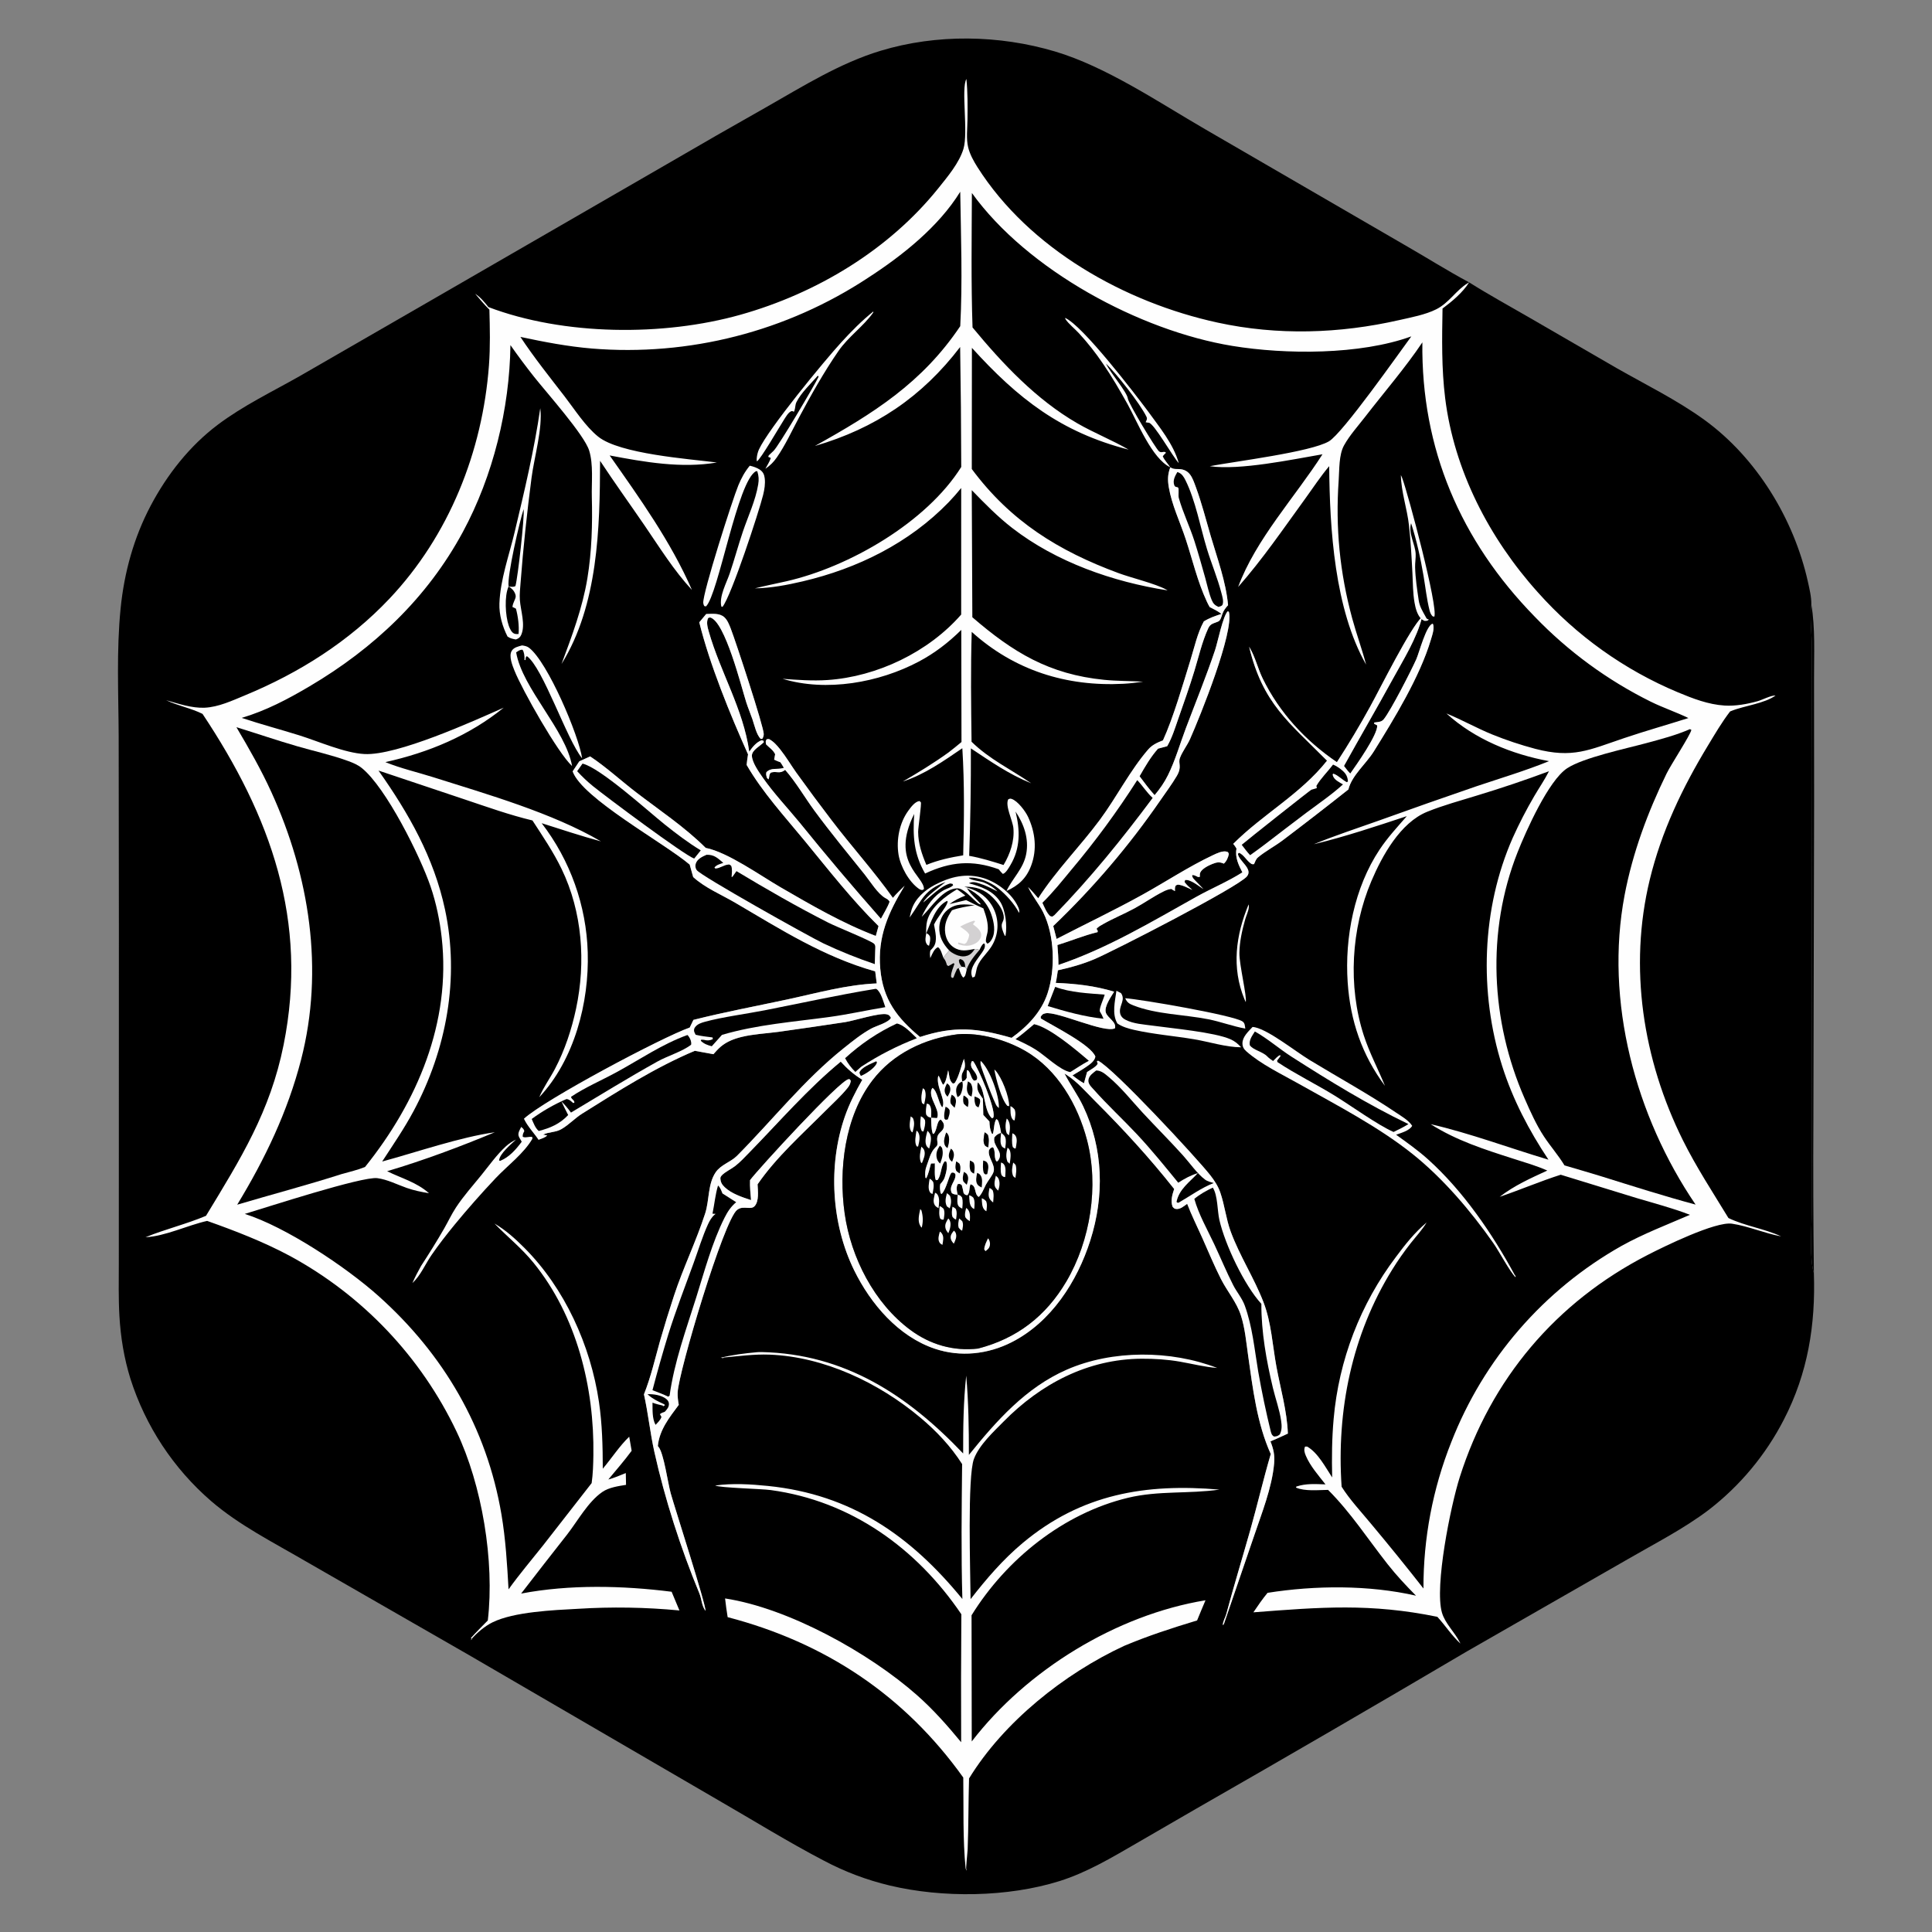 <?xml version="1.0" encoding="utf-8" ?>
<svg xmlns="http://www.w3.org/2000/svg" xmlns:xlink="http://www.w3.org/1999/xlink" width="4096" height="4096">
	<rect width="100%" height="100%" fill="#808080" stroke="none"/>
	<path transform="scale(4 4)" d="M961.395 674.815C962.313 702.257 958.218 727.747 945.489 752.413Q943.695 755.903 941.713 759.29Q939.731 762.677 937.566 765.95Q935.401 769.223 933.059 772.373Q930.718 775.522 928.208 778.538Q925.697 781.555 923.025 784.429Q920.354 787.303 917.528 790.027Q914.703 792.75 911.732 795.315Q908.762 797.879 905.655 800.277C892.4 810.327 877.069 818.104 862.689 826.446L777.571 875.231Q706.11 917.372 634.115 958.594L602.214 977.067C589.24 984.582 575.978 992.492 561.587 997.008C534.131 1005.62 499.595 1006.04 471.57 999.36Q466.994 998.269 462.496 996.888Q457.999 995.507 453.599 993.842Q449.199 992.177 444.914 990.234Q440.629 988.292 436.477 986.08C417.555 976.2 399.269 964.828 380.768 954.171L248.666 877.277L161.721 827.34C144.854 817.488 126.709 808.386 111.849 795.56Q109.992 793.953 108.192 792.284Q106.391 790.614 104.649 788.884Q102.906 787.153 101.224 785.364Q99.542 783.575 97.923 781.729Q96.303 779.884 94.748 777.984Q93.193 776.083 91.703 774.131Q90.214 772.179 88.793 770.176Q87.371 768.174 86.019 766.124Q84.668 764.074 83.387 761.979Q82.106 759.884 80.898 757.746Q79.69 755.608 78.556 753.43Q77.422 751.252 76.363 749.037Q75.304 746.821 74.322 744.57Q73.34 742.32 72.436 740.037Q71.531 737.754 70.706 735.441Q69.88 733.129 69.135 730.789C65.741 719.863 63.942 708.788 63.285 697.387C62.753 688.162 62.973 678.878 62.974 669.639L62.985 626.349L63.013 491.302L62.9 390.173C62.807 367.642 61.675 344.862 63.933 322.412C65.844 303.41 70.93 284.906 79.886 267.983C88.612 251.496 100.49 236.362 115.443 225.109C128.935 214.956 144.291 207.613 158.926 199.306L225.523 160.902L353.525 86.972Q379.737 71.688 406.164 56.777C425.722 45.645 445.097 33.462 466.783 26.899C496.424 17.93 529.529 18.465 559.158 27.28C586.312 35.36 614.033 54.155 638.691 68.463L744.17 129.656C755.7 136.248 766.959 143.394 778.667 149.657C789.099 156.227 799.991 162.193 810.664 168.368L857.057 195.223C872.439 203.976 888.926 212.083 903.261 222.465C931.009 242.56 950.806 275.062 958.221 308.326C959.059 312.083 960.109 316.442 960.037 320.297C962.205 333.043 961.425 346.955 961.476 359.903L961.519 424.874L961.131 592.644Q960.906 633.732 961.395 674.815ZM620.27 247.686C618.9 251.443 618.82 254.305 619.486 258.243C621.063 267.567 625.43 276.609 628.395 285.584C632.049 296.642 634.69 308.234 639.638 318.812Q640.331 320.313 641.146 321.75C643.356 322.843 645.434 323.897 647.421 325.38C644.091 326.471 641.055 327.494 638.058 329.353C634.667 335.52 633.105 342.924 631.032 349.623C627.014 362.606 621.897 380.393 616.395 392.418C613.412 393.579 610.727 394.756 608.569 397.242C599.006 408.258 591.796 422.584 582.967 434.504C572.527 448.6 559.744 461.383 550.279 476.102C548.538 474.09 546.827 472.059 544.937 470.184L545.283 470.887C547.497 475.337 550.729 479.172 552.92 483.582C558.973 495.765 559.449 513.645 555.237 526.442C551.955 536.409 544.555 544.06 536.166 550.083C517.979 544.85 505.9 543.634 487.638 549.622C475.448 539.495 468.012 529.751 466.568 513.509C465.058 496.519 470.812 483.701 479.461 469.49C477.346 471.576 475.159 473.614 473.254 475.897C463.084 461.634 451.404 448.706 440.793 434.796Q431.223 422.265 422.02 409.462C419.158 405.411 416.624 401.094 413.531 397.213C411.813 395.058 410.033 393.006 407.563 391.705L406.373 391.811C405.63 392.985 405.823 393.128 406.038 394.527C407.721 396.268 409.796 397.507 410.842 399.74C410.65 400.701 410.47 401.658 410.323 402.627C411.429 403.163 412.479 403.627 413.646 404.022C414.278 404.994 414.916 405.956 415.478 406.971C415.264 407.032 415.051 407.097 414.836 407.154C411.745 407.975 408.769 406.726 406.216 409.264C405.889 410.522 406.161 411.048 406.498 412.282L407.287 413.077C408.01 411.638 407.379 410.808 408.558 409.494C411.787 408.496 413.028 410.453 416.162 408.058C421.954 414.662 426.565 422.733 431.798 429.841C440.308 441.399 449.383 452.364 458.347 463.548C461.31 467.246 465.188 473.701 469.257 475.988C470.334 476.594 470.849 476.789 471.505 477.917C470.424 480.981 468.424 484.073 466.899 486.967Q444.787 461.92 423.778 435.94C417.366 428.147 410.171 420.536 404.382 412.285C402.345 409.382 398.631 404.192 398.524 400.588C398.433 397.538 403.052 395.383 404.887 393.318L404.569 392.555L403.603 392.36C400.726 393.532 398.853 395.936 397.119 398.416C393.992 375.96 381.866 356.418 375.72 334.943C375.073 332.681 374.169 329.672 375.389 327.495L376.398 327.254C384.312 329.344 392.849 363.803 395.522 372.21C396.486 375.24 397.758 378.18 398.791 381.192C399.856 384.292 400.901 389.373 403.209 391.646L404.034 391.6C404.522 390.797 404.774 390.039 404.8 389.089C404.9 385.433 389.87 339.714 387.314 333.181C386.53 331.176 385.563 328.677 383.963 327.196C381.416 324.838 377.483 325.391 374.295 325.45L370.633 329.843C376.166 352.253 387.012 378.742 396.475 399.827C396.12 401.666 395.956 403.555 395.73 405.415C404.08 419.894 415.883 432.749 426.478 445.632C439.077 460.952 451.49 476.918 465.637 490.836L464.192 496.067C446.513 489.342 430.067 479.754 413.742 470.296C403.016 464.082 385.746 451.714 374.024 449.395C362.931 438.326 349.516 429.444 337.123 419.924C328.951 413.646 321.404 406.644 312.805 400.923L307.043 403.53L303.519 408.84C308.616 423.14 352.144 446.821 365.544 458.25L367.403 464.856C373.736 470.623 382.256 474.118 389.618 478.431C413.93 492.669 436.501 507.129 463.872 514.835L464.687 521.232C448.693 521.891 432.816 526.389 417.211 529.741C400.636 533.301 383.965 536.41 367.523 540.562L365.569 544.625C350.641 549.892 288.473 582.959 277.732 592.96C279.672 597.055 282.947 600.337 285.459 604.096C286.959 603.507 288.903 602.988 290.014 601.811C289.296 601.679 288.587 601.536 287.874 601.382C290.849 599.831 294.325 600.285 297.416 598.54C301.453 596.262 304.646 592.695 308.587 590.224C327.583 578.316 347.548 565.65 368.256 556.95L378.134 558.746C379.311 557.363 380.634 555.924 382.022 554.743C385.222 552.024 389.182 550.532 393.211 549.561C399.463 548.054 406.129 547.759 412.51 546.914Q430.3 544.434 448.057 541.728C452.889 540.947 466.148 536.692 470 537.604C471.345 537.923 471.487 538.369 472.226 539.446C471.026 541.985 464.463 543.71 461.882 545.114C456.656 547.958 451.971 551.754 447.335 555.452C426.106 572.381 409.666 593.446 390.676 612.559C387.293 615.964 382.108 617.248 379.325 621.334C375.104 627.532 376.009 636.169 373.753 643.144C368.974 657.924 362.08 671.981 357.223 686.769Q353.303 698.667 349.834 710.704C347.167 720.267 344.986 729.785 341.308 739.036C343.552 749.074 344.573 759.364 346.805 769.426C352.344 794.403 360.864 820.822 370.659 844.448C371.948 847.557 371.827 851.005 373.928 853.78C374.247 850.632 357.583 798.998 355.494 791.523C353.967 786.058 351.83 770.157 348.983 766.812C348.882 766.692 348.769 766.583 348.662 766.468C349.478 757.85 354.79 751.294 359.76 744.602C359.367 742.429 359.082 740.225 359.173 738.011C359.616 727.211 383.647 646.524 390.715 641.247C392.551 639.876 394.098 640.098 396.247 640.19C397.602 640.249 398.94 640.357 399.945 639.288C402.405 636.674 401.697 631.065 401.526 627.729C411.489 613.232 425.332 600.993 437.697 588.56C441.477 584.76 445.747 580.939 449.112 576.767C449.955 575.721 450.581 574.768 450.831 573.428C451.002 572.516 450.932 572.789 450.277 571.999C450.114 571.998 449.95 571.98 449.788 571.997C445.1 572.497 401.545 620.054 397.538 625.498C397.391 629.036 397.774 632.554 398.073 636.076C393.353 634.53 387.813 632.737 384.133 629.268C382.555 627.781 381.832 626.45 381.812 624.233C382.035 623.693 382.073 623.494 382.525 623.008C384.289 621.115 387.537 619.666 389.653 618.018C392.369 615.902 394.717 613.338 397.117 610.882C412.929 594.704 428.129 577.058 445.608 562.697C449.155 566.573 452.553 569.538 457.035 572.296C453.453 578.595 450.16 584.961 447.781 591.823C438.8 617.733 440.648 648.692 452.737 673.309C461.489 691.131 476.178 708.381 495.515 714.866C509.045 719.404 523.592 717.813 536.238 711.381C557.12 700.759 570.931 679.277 577.867 657.489C585.403 633.816 584.823 608.861 574.081 586.303C571.21 580.273 567.257 574.949 564.22 569.027C564.366 569.116 564.515 569.204 564.66 569.296L565.381 569.763C570.956 573.304 575.74 578.918 580.412 583.58C595.329 598.467 609.254 613.638 622.336 630.175C621.31 633.316 620.351 636.392 621.5 639.624C622.099 640.2 622.307 640.624 623.171 640.758C625.511 641.121 627.428 639.314 629.228 638.05C631.58 644.185 634.535 650.075 637.215 656.071C640.478 663.374 643.546 670.855 647.174 677.982C650.479 684.474 655.411 690.141 657.685 697.138C659.882 703.899 660.522 711.351 661.519 718.372C663.997 735.825 666.201 754.47 673.529 770.663C669.587 784.077 666.435 797.679 662.629 811.129C658.438 825.935 653.942 840.622 649.955 855.485C649.417 857.491 648.114 859.291 648.134 861.392C648.702 860.771 648.609 861.01 648.845 860.323L664.518 814.526C668.596 802.404 674.206 788.486 675.307 775.695C675.693 771.213 674.997 768.098 673.366 763.966Q678.02 761.982 682.595 759.824C682.149 747.799 678.689 736.092 676.521 724.318C674.441 713.019 673.855 701.083 669.707 690.285C664.751 677.383 657.055 665.699 652.276 652.703C649.825 646.038 649.101 638.78 646.776 632.054C645.59 628.622 643.683 625.729 641.465 622.891C634.318 613.749 590.098 566.108 581.98 562.184L581.363 562.611L581.82 563.682C581.394 565.231 577.621 567.214 576.165 568.208L574.521 574.172C572.308 572.909 570.424 571.566 568.445 569.97C571.013 568.427 573.671 566.914 576.12 565.187C577.941 563.902 580.176 562.339 580.572 560.012C578.194 553.731 557.934 543.669 551.655 539.793L551.595 538.882C552.427 537.713 552.568 537.436 554.042 537.094C560.007 535.711 585.41 547.861 590.955 545.007C591.882 541.597 587.035 539.604 586.12 536.692C585.12 533.51 588.958 528.194 590.515 525.617C580.403 522.505 570.097 521.371 559.573 520.948C560.077 518.764 560.341 516.496 560.689 514.282C567.315 512.841 573.793 511.028 580.048 508.384C590.157 504.11 656.3 470.177 660.929 464.475C664.242 460.393 656.454 456.31 656.095 452.474L656.79 451.999C659.213 453.078 660.584 455.858 662.685 457.437C663.533 458.075 663.582 458.116 664.671 457.999C665.173 456.845 665.712 455.308 666.692 454.484C670.609 451.191 675.497 448.64 679.648 445.538Q697.325 432.184 714.685 418.42C716.443 411.057 724.078 404.799 728.115 398.321C738.963 380.914 752.561 358.658 758.386 339.073C759.049 336.845 760.545 332.696 759.402 330.591C756.006 331.13 752.21 345.953 750.661 349.427C747.923 355.569 737.152 376.587 733.449 381.183C732.331 382.571 730.938 382.623 729.283 382.839L728.371 382.952L728.305 383.581L729.947 384.459C730.296 389.357 718.965 405.321 715.669 410.017C714.429 408.756 713.396 407.384 712.332 405.973C720.864 390.574 729.748 375.371 738.197 359.923C743.866 349.557 750.96 338.367 753.79 326.878C747.491 332.594 731.345 365.279 726.215 374.518Q717.949 389.579 708.583 403.982C691.946 392.686 678.093 377.783 669.24 359.612C666.67 354.338 665.407 348.538 662.452 343.446L662.077 342.808C669.238 372.727 682.936 382.632 703.361 403.167C689.213 421.011 669.479 431.399 653.633 447.264C654.341 448.075 654.857 448.827 655.374 449.771C654.488 454.383 656.452 458.418 658.489 462.369C650.755 467.296 642.138 470.843 634.125 475.317C610.195 488.677 587.078 502.595 560.992 511.447C560.979 507.897 560.777 504.425 560.451 500.89C567.662 498.686 574.338 495.839 581.759 494.045C581.91 493.078 581.679 493.083 581.169 492.298C582.107 491.155 583.561 490.417 584.838 489.697C590.158 486.699 595.881 484.374 601.268 481.462C606.464 478.653 611.3 475.156 616.596 472.53C618.022 471.823 619.239 471.327 620.818 471.129C621.453 471.593 622.047 471.961 622.755 472.302C622.732 471.402 622.643 470.611 622.975 469.752C623.226 469.102 623.657 469.127 624.256 468.878C626.806 469.037 629.601 470.651 631.944 471.663C630.469 470.357 628.976 469.137 627.85 467.501L628.107 466.444C630.903 465.9 635.371 469.657 637.822 471.218C636.55 469.799 635.139 468.51 633.863 467.096C632.899 466.026 631.802 465.243 631.879 463.776C632.929 463.759 633.643 464.167 634.562 464.615C635.276 464.962 634.799 464.833 635.952 464.732C635.929 463.973 635.842 463.107 636.193 462.4C637.202 460.375 640.502 458.734 642.492 457.943C644.864 457.001 646.275 456.689 648.644 457.745C650.095 456.531 650.955 454.482 651.304 452.657C651.021 452 651.099 451.666 650.341 451.436C648.062 450.742 644.963 452.278 642.903 453.247C630.086 459.275 617.862 467.376 605.446 474.253C590.575 482.491 575.117 489.834 560.016 497.659L558.242 490.821Q566.165 483.25 573.69 475.283Q581.214 467.317 588.322 458.976Q595.43 450.635 602.102 441.942Q608.774 433.248 614.992 424.225C617.884 419.989 621.119 415.707 623.718 411.295C626.696 406.238 624.259 404.776 625.409 401.683C626.665 398.302 629.234 395.115 630.728 391.75C636.185 379.464 654.072 335.092 651.349 324.305L650.751 323.961C648.156 326.469 645.466 340.223 644.018 344.547C639.331 358.538 633.723 372.226 628.512 386.032C625.406 394.259 622.928 403.02 619.032 410.894C617.109 414.781 614.755 418.146 611.968 421.455C609.092 418.267 606.558 414.86 603.996 411.423C606.935 406.293 609.842 401.23 613.788 396.793L618.629 395.515C621.275 390.941 622.825 385.763 624.562 380.793C627.488 372.424 630.484 364.039 633.062 355.557C635.344 348.049 637.099 340.216 640.364 333.059C641.589 330.374 643.342 330.484 645.69 329.405C646.952 328.825 647.397 326.805 647.823 325.583C648.538 323.53 649.438 322.392 650.9 320.763C649.776 308.341 645.233 296.106 641.733 284.198C639.175 275.496 636.927 266.574 633.786 258.068C632.012 253.264 630.622 248.776 624.758 248.621C623.439 248.587 622.18 248.7 620.972 248.076C620.734 247.953 620.504 247.816 620.27 247.686ZM960.037 320.297C959.123 327.53 960.306 335.516 960.313 342.878L960.45 404.554L960.269 599.463L960.224 643.057C960.215 651.522 958.96 667.002 961.395 674.815Q960.906 633.73 961.131 592.644L961.519 424.874L961.476 359.903C961.425 346.955 962.205 333.043 960.037 320.297Z"/>
	<path fill="#FEFEFE" transform="scale(4 4)" d="M490.943 494.609C491.976 495.033 492.276 495.343 492.873 496.282C493.282 498.063 492.806 499.555 492.397 501.302C491.663 500.891 491.6 500.983 491.167 500.316C490.058 498.612 490.639 496.468 490.943 494.609Z"/>
	<path fill="#FEFEFE" transform="scale(4 4)" d="M509.682 512.393L511.599 512.524L512.38 513.904C512.239 514.555 512.109 515.221 511.923 515.862C511.609 516.943 511.56 517.572 510.528 518.162C509.276 516.865 508.777 514.805 508.164 513.135L509.682 512.393Z"/>
	<path fill="#FEFEFE" transform="scale(4 4)" d="M661.794 479.354C661.918 480.077 661.965 480.124 661.887 480.978C661.713 482.91 660.528 485.367 659.983 487.274C658.353 492.985 656.981 499.139 656.907 505.108C656.828 511.403 660.947 527.95 660.278 531.152C660.042 530.641 659.802 530.131 659.588 529.611C652.69 512.882 654.975 495.669 661.794 479.354Z"/>
	<path fill="#D3D1D2" transform="scale(4 4)" d="M516.636 502.962C517.572 503.06 518.255 503.135 519.143 503.468C516.65 506.391 513.448 510.151 512.38 513.904L511.599 512.524L509.682 512.393L508.164 513.135L507.291 513.495C506.531 515.002 505.936 516.527 505.346 518.107L504.599 518.37L504.064 517.558C504.046 515.193 505.22 513.029 505.893 510.788L505.303 510.527C504.461 511.062 503.596 511.539 502.72 512.017L501.935 511.61C501.569 510.425 501.245 509.289 500.5 508.277C500.339 508.058 500.169 507.844 500.003 507.628C500.978 506.295 502.024 505.025 503.068 503.745C503.682 504.261 503.665 504.282 504.226 504.655C506.502 506.169 509.351 507.34 512.114 506.692C514.307 506.178 515.433 504.747 516.636 502.962Z"/>
	<path transform="scale(4 4)" d="M509.682 512.393C508.746 510.993 508.28 510.575 508.215 508.859L508.941 508.28C510.14 508.763 510.602 508.918 511.18 510.195C511.467 510.831 511.511 511.826 511.599 512.524L509.682 512.393Z"/>
	<path fill="#FEFEFE" transform="scale(4 4)" d="M596.38 529.081C604.015 529.542 654.233 538.138 658.659 541.461C659.88 542.378 659.792 543.781 660.038 545.172C653.391 543.984 647.029 541.533 640.404 540.225C627.581 537.692 612.935 537.67 600.732 532.898C598.462 532.01 597.363 531.323 596.38 529.081Z"/>
	<path fill="#FEFEFE" transform="scale(4 4)" d="M742.492 251.805C742.807 252.419 743.052 253.029 743.295 253.677C746.343 261.805 762.407 321.968 760.207 326.878L759.236 326.597C758.32 325.534 758.001 324.72 757.658 323.354C756.182 317.467 755.529 311.26 754.516 305.272C752.945 295.979 750.827 286.276 747.908 277.327C746.296 282.695 750.11 288.393 750.337 293.616C750.436 295.883 749.975 298.257 750.037 300.584C750.196 306.56 751.082 312.355 751.955 318.252C752.426 321.432 753.99 323.94 755.522 326.707C756.199 327.93 756.048 328.005 757.355 328.379C756.448 329.208 756.293 329.012 755.121 329.103C754.401 328.793 753.744 328.505 753.191 327.926C751.089 325.729 750.223 322.229 749.718 319.323C748.836 314.249 748.878 308.915 748.611 303.769C748.175 295.375 747.715 286.892 746.798 278.536C745.817 269.599 742.659 260.826 742.492 251.805Z"/>
	<path fill="#FEFEFE" transform="scale(4 4)" d="M620.27 247.686C610.492 243.023 602.802 223.486 597.672 214.289C593.565 206.925 589.306 199.598 584.524 192.649Q578.807 184.203 571.907 176.692C569.795 174.361 566.31 171.635 564.711 169.113C564.595 168.93 564.586 168.699 564.523 168.492C573.842 172.488 601.537 208.727 608.421 217.939C614.542 226.432 621.911 235.244 624.79 245.488C621.705 242.298 611.6 224.247 608.861 224.045C607.946 223.977 608.272 224.004 607.203 223.787C607.744 222.548 608.237 222.075 607.593 220.768C604.154 213.785 591.788 198.069 586.212 192.73C588.492 197.678 597.3 207.666 597.78 211.255C598.122 213.816 612.359 237.439 614.24 239.156C615.676 240.467 616.984 238.711 618.011 239.985C617.86 240.125 617.706 240.262 617.557 240.404C617.076 240.863 616.699 241.307 616.301 241.833C617.289 244.128 618.965 245.628 620.27 247.686Z"/>
	<path fill="#FEFEFE" transform="scale(4 4)" d="M591.732 525.12C592.555 525.509 593.353 525.95 594.157 526.376C596.57 529.816 593.505 532.549 593.585 536.071C593.633 538.161 594.698 539.514 596.491 540.468C600.67 542.692 606.319 542.964 610.967 543.617C620.908 545.012 643.702 547.079 652.181 550.832C654.513 551.864 656.116 553.208 657.808 555.09C649.694 555.045 640.886 552.167 632.811 550.818C622.319 549.063 611.408 548.199 601.058 545.858C598.061 545.18 594.758 544.214 592.224 542.453C589.238 537.337 590.989 530.698 591.732 525.12Z"/>
	<path fill="#FEFEFE" transform="scale(4 4)" d="M462.911 165.057L462.807 165.692C457.533 173.072 449.676 178.4 444.393 186.057C436.616 197.327 430.001 209.148 423.538 221.205C419.749 228.275 416.265 235.928 411.695 242.503C409.911 245.069 408.181 246.706 405.655 248.481C406.647 246.639 407.888 244.723 408.552 242.741L407.168 242.135C407.483 241.261 407.271 241.545 407.937 240.901C408.602 240.258 409.289 239.628 409.964 238.996C412.692 236.439 431.738 204.169 433.866 199.7L433.497 199.08C429.842 203.271 424.57 208.2 422.13 213.151C421.417 214.599 421.591 216.215 421.049 217.704C420.67 218.747 420.506 217.835 419.764 217.884C418.059 217.996 416.216 221.429 415.327 222.796C413.226 226.026 403.061 243.614 401.16 244.552C401.065 243.918 401.02 243.792 401.067 243.059C401.162 241.566 401.608 239.624 402.24 238.26C407.452 227.001 436.81 191.361 446.006 181.318C451.295 175.542 456.797 169.964 462.911 165.057Z"/>
	<path transform="scale(4 4)" d="M960.037 320.297C962.205 333.043 961.425 346.955 961.476 359.903L961.519 424.874L961.131 592.644Q960.906 633.732 961.395 674.815C958.96 667.002 960.215 651.522 960.224 643.057L960.269 599.463L960.45 404.554L960.313 342.878C960.306 335.516 959.123 327.53 960.037 320.297Z"/>
	<path fill="#FEFEFE" transform="scale(4 4)" d="M276.26 597.289C277.22 598.151 277.587 598.309 277.903 599.538C277.291 600.634 277.011 601.214 277.039 602.479C278.248 603.298 280.495 602.247 282.122 602.627L282.185 603.563C277.698 611.323 268.943 617.876 262.744 624.409Q251.382 636.44 240.867 649.218C236.66 654.359 232.542 659.675 228.759 665.134C225.466 669.887 222.884 676.158 218.593 680.026C219.966 676.892 221.502 673.935 223.189 670.959C227.4 664.496 231.544 657.858 235.394 651.173C237.519 647.483 239.307 643.602 241.643 640.035C245.623 633.96 250.508 628.534 255.069 622.9C259.241 617.748 263.284 611.985 268.199 607.518C269.831 606.034 271.519 605.004 273.478 604.007C270.941 606.433 264.739 611.49 264.53 615.116L265.201 615.239C269.962 613.27 273.506 609.203 276.514 605.153C276.386 604.915 276.262 604.674 276.13 604.437C275.714 603.69 275.135 602.883 274.886 602.062C274.395 600.443 275.55 598.699 276.26 597.289Z"/>
	<path fill="#FEFEFE" transform="scale(4 4)" d="M276.711 342.082C278.05 342.277 279.304 342.494 280.409 343.335C290.259 350.827 306.782 389.728 308.541 401.941C300.352 391.937 287.761 353.764 279.243 347.759C278.457 348.363 278.646 348.909 278.507 349.856L278.621 349.912L277.949 349.736C277.968 349.539 278.009 349.343 278.007 349.144C277.995 347.734 277.826 345.474 276.916 344.369C275.41 344.356 274.825 344.978 273.57 345.771C276.878 364.992 299.886 386.835 303.211 406.029C295.683 399.113 276.804 365.753 272.67 355.432C271.575 352.698 269.584 347.77 271.189 345.016C272.308 343.095 274.745 342.63 276.711 342.082Z"/>
	<path fill="#FEFEFE" transform="scale(4 4)" d="M397.389 246.831C399.213 247.218 401.384 247.962 402.905 249.064C404.483 250.207 405.065 251.548 405.312 253.447C405.695 256.382 405.182 259.435 404.482 262.291C402.316 271.116 387.675 315.732 382.929 321.665L382.312 321.446C381.078 316.068 385.025 309.07 386.777 303.91C389.26 296.594 391.25 289.114 393.726 281.796C396.513 273.557 400.443 265.354 401.862 256.749C402.296 254.116 402.157 252.329 401.382 249.766L400.742 249.736C390.946 254.496 380.798 315.021 374.183 321.422L373.27 321.22C372.972 320.673 372.78 320.18 372.738 319.551C372.388 314.342 388.189 264.865 391.326 257.27C392.925 253.4 394.73 250.073 397.389 246.831Z"/>
	<path fill="#FEFEFE" transform="scale(4 4)" d="M286.354 216.361C287.691 227.091 283.157 242.254 281.719 253.301C279.332 271.649 277.296 290.46 275.914 308.901C275.688 311.905 275.323 314.969 275.537 317.981C275.938 323.617 278.64 331.199 276.233 336.536C275.6 337.938 274.821 338.433 273.42 338.933C271.694 338.616 270.441 338.387 268.991 337.368C266.292 332.057 264.485 325.816 264.702 319.829C265.161 307.188 269.818 294.408 272.745 282.135C277.934 260.375 283.152 238.514 286.354 216.361Z"/>
	<path transform="scale(4 4)" d="M269.573 310.823C271.216 311.838 272.42 313.006 273.092 314.834C273.624 316.278 273.181 317.119 272.597 318.446C272.084 319.614 271.746 320.458 271.606 321.721C272.295 321.987 272.833 322.256 273.467 322.621C274.575 326.764 275.227 331.736 274.851 336.014C273.943 336.077 273.347 336.149 272.482 335.787C271.051 335.189 270.14 333.004 269.656 331.633C267.832 326.469 267.242 315.906 269.573 310.823Z"/>
	<path transform="scale(4 4)" d="M269.573 310.823C268.64 305.602 275.489 275.869 277.548 269.84C278.017 274.478 274.514 305.679 273.194 310.632C271.962 311.256 270.882 310.992 269.573 310.823Z"/>
	<path fill="#FEFEFE" transform="scale(4 4)" d="M482.13 486.287C482.449 484.855 482.758 483.402 483.211 482.006C485.077 476.247 490.189 471.786 495.399 469.032C503.722 464.633 512.274 462.578 521.498 465.476C528.656 467.725 536.487 473.706 539.629 480.702C540.076 481.697 540.479 482.79 540.112 483.828C537.557 478.9 533.237 474.188 528.946 470.708C525.247 467.709 518.366 464.704 513.496 465.209C514.102 466.554 519.75 467.031 521.374 467.696C524.159 468.837 526.593 470.298 528.683 472.477C525.641 470.962 522.476 469.259 519.212 468.28C517.179 467.67 515.511 467.091 513.55 468.146C519.842 469.886 525.928 471.87 529.888 477.585C532.956 482.013 533.949 490.783 532.922 496.08L532.513 495.855C531.722 494.154 530.423 491.144 531.126 489.36C531.542 488.307 532.009 487.593 532.026 486.425C532.08 482.608 528.864 478.412 526.28 475.786C521.815 471.251 517.265 469.967 511.136 469.968C517.215 471.759 521.635 473.741 525.327 479.297Q525.537 479.619 525.734 479.948Q525.932 480.277 526.117 480.613Q526.302 480.949 526.475 481.292Q526.647 481.635 526.807 481.984Q526.967 482.333 527.114 482.688Q527.26 483.042 527.394 483.402Q527.527 483.762 527.647 484.127Q527.767 484.491 527.874 484.86Q527.98 485.229 528.073 485.602Q528.165 485.974 528.244 486.35Q528.323 486.725 528.388 487.104Q528.453 487.482 528.503 487.863Q528.554 488.243 528.591 488.625Q528.627 489.007 528.65 489.391Q528.672 489.774 528.68 490.158Q528.688 490.541 528.682 490.925Q528.676 491.309 528.656 491.692Q528.635 492.076 528.601 492.458Q528.566 492.84 528.518 493.221Q528.469 493.602 528.406 493.98Q528.344 494.359 528.267 494.735Q528.19 495.111 528.099 495.484Q528.009 495.857 527.904 496.227Q527.8 496.596 527.682 496.961Q527.564 497.326 527.432 497.687Q527.301 498.048 527.156 498.403Q527.011 498.759 526.853 499.109Q526.695 499.458 526.525 499.802Q526.354 500.146 526.17 500.483Q525.987 500.82 525.791 501.151Q525.595 501.481 525.388 501.804Q525.18 502.126 524.96 502.441C522.356 506.222 518.394 509.42 517.531 514.07C517.289 515.375 517.061 516.477 516.593 517.719L515.434 518.097C515.174 517.515 515.099 517.412 514.947 516.715C514.049 512.6 518.402 508.022 520.528 504.805C521.576 503.219 522.293 502.173 521.9 500.249L521.409 500.059C520.266 500.88 519.765 502.245 519.143 503.468C518.255 503.135 517.572 503.06 516.636 502.962C515.433 504.747 514.307 506.178 512.114 506.692C509.351 507.34 506.502 506.169 504.226 504.655C503.665 504.282 503.682 504.261 503.068 503.745C502.024 505.025 500.978 506.295 500.003 507.628C499.358 506.007 498.681 502.948 497.162 502.028C495.217 502.806 494.163 505.487 493.33 507.272L493.081 507.814C492.854 506.297 492.789 505.311 493.087 503.809C493.695 503.2 494.292 502.604 494.789 501.898C497.104 498.608 495.646 493.744 495.051 490.047C496.785 486.209 501.195 481.284 502.074 478.6C502.339 477.792 502.368 478.106 502.02 477.459C495.682 480.58 493.43 488.962 490.785 494.973C490.939 492.718 490.83 490.21 491.417 488.026C493.407 480.62 500.989 475.119 507.212 471.343C508.784 472.339 510.208 473.521 511.659 474.681C508.539 475.894 505.923 477.215 503.229 479.19C506.185 478.519 509.13 477.779 512.078 477.071Q516.578 479.406 521.209 481.468C522.561 485.314 523.948 489.352 523.486 493.498C523.323 494.967 522.732 496.406 522.582 497.861C522.452 499.126 522.512 499.284 523.366 500.166C524.573 499.636 525.209 498.68 525.824 497.536C527.818 493.826 526.775 488.54 525.452 484.729C523.17 478.155 518.591 473.713 512.463 470.734L512.974 471.498C514.973 474.546 517.649 476.494 519.858 479.291C518.25 480.131 511.807 470.887 507.589 470.837C499.96 470.747 493.819 480.693 488.971 485.457L488.516 485.899C491.148 480.214 494.87 474.629 500.572 471.629C502.142 470.803 503.891 470.514 505.164 469.199L504.888 468.493L503.673 468.243C498.665 469.56 493.295 475.113 489.366 478.35C490.765 475.06 498.132 470.025 501.183 467.494C489.749 471.687 488.768 477.012 482.452 485.844L482.13 486.287Z"/>
	<path fill="#D3D1D2" transform="scale(4 4)" d="M516.225 487.982L516.866 488.296L515.681 489.883C516.906 490.841 518.283 491.806 519.183 493.093C519.933 494.165 520.283 495.307 519.898 496.607C519.457 498.092 518.267 499.398 516.898 500.087C513.818 501.637 511.284 501.555 508.093 500.52L507.749 500.055L507.946 499.514C509.014 499.818 510.071 500.105 511.156 500.346L512.156 499.703C513.005 498.2 513.51 497.141 513.702 495.416C512.93 493.706 510.365 492.245 508.871 491.109C511.308 489.812 513.583 488.8 516.225 487.982Z"/>
	<path transform="scale(4 4)" d="M503.068 503.745C499.748 500.176 497.598 496.331 497.852 491.284C498.024 487.851 499.54 484.468 502.211 482.259C506.554 478.667 511.39 479.208 516.576 479.77C512.463 480.504 508.507 480.995 504.564 482.456C501.958 486.332 500.268 489.962 501.016 494.754C501.469 497.656 502.952 500.421 505.426 502.073C509.136 504.55 512.563 503.734 516.636 502.962C515.433 504.747 514.307 506.178 512.114 506.692C509.351 507.34 506.502 506.169 504.226 504.655C503.665 504.282 503.682 504.261 503.068 503.745Z"/>
	<path fill="#FEFEFE" transform="scale(4 4)" d="M663.886 544.307C664.538 544.382 664.71 544.381 665.303 544.517C672.836 546.246 686.695 557.312 694.117 561.827C709.392 571.12 725.177 579.73 740.002 589.739C742.747 591.591 746.704 593.855 748.485 596.714C747.01 599.34 742.664 600.425 739.972 601.441C745.767 605.598 751.611 609.738 756.919 614.516C775.524 631.263 791.003 653.873 802.855 675.784C803.431 676.488 803.301 676.088 803.261 676.981C800.063 673.755 794.613 663.316 791.46 658.821C779.543 641.832 764.827 624.516 748.563 611.555C730.355 597.043 708.633 585.869 688.387 574.448C679.25 569.293 668.45 564.189 660.602 557.247C659.281 556.079 658.548 554.888 658.525 553.052C658.481 549.514 661.672 546.705 663.886 544.307Z"/>
	<path transform="scale(4 4)" d="M665.106 546.707C671.964 550.542 677.968 555.869 684.597 560.113C704.656 572.957 725.026 585.466 746.509 595.792C743.95 597.375 741.335 598.675 738.623 599.97C730.215 596.296 715.945 585.951 707.279 580.624C697.347 574.519 686.763 569.37 677.064 562.916L676.908 562.118L678.68 559.795L678.533 559.238C677.329 559.496 675.715 561.452 674.767 562.349C673.686 561.612 672.572 560.865 671.665 559.914C669.229 557.359 664.061 556.535 662.419 553.956C661.931 551.161 663.717 548.969 665.106 546.707Z"/>
	<path fill="#FEFEFE" transform="scale(4 4)" d="M401.167 716.7C402.002 716.635 402.81 716.605 403.648 716.622C447.863 717.56 481.17 739.578 510.491 770.379C510.465 756.522 510.625 742.916 512.119 729.119C513.347 743.236 513.541 756.972 513.528 771.137C528.109 753.089 543.647 735.475 565.373 725.957C589.569 715.356 620.591 715.546 645.17 725.053C638.496 724.558 631.949 722.851 625.363 721.704C618.726 720.548 611.816 720.116 605.084 720.153C576.548 720.313 551.621 733.462 531.927 753.457C526.393 759.076 519.091 765.762 516.226 773.202C512.667 782.447 514.323 833.726 514.429 847.574C522.816 836.794 531.579 826.566 542.097 817.78C573.196 791.801 607.23 786.156 646.334 789.519C630.132 791.859 614.095 789.971 597.919 793.844C563.682 802.041 533.319 826.428 514.939 856.139L515.044 923.006C544.142 885.156 591.672 855.94 638.944 848.179C637.402 851.716 635.969 855.308 634.485 858.869C621.366 862.834 608.477 867.013 595.841 872.333C564.132 887.048 531.968 912.669 513.617 942.619C513.241 955.122 513.363 967.642 512.875 980.147C512.802 982.018 511.781 990.623 512.156 991.53L512.33 990.625L511.827 990.552C510.232 974.696 510.798 958.09 510.551 942.127C479.384 898.498 437.357 870.621 385.668 857.124Q384.859 852.184 384.308 847.208C418.013 852.364 460.643 876.045 486.051 898.489C494.675 906.108 502.12 914.551 509.43 923.413Q509.276 889.501 509.537 855.592C485.875 820.636 450.986 795.517 408.513 789.77C403.37 789.074 381.768 788.608 379.059 787.354C388.23 786.067 397.87 786.649 407.067 787.586C451.303 792.09 482.696 814.013 510.073 847.501C509.382 823.623 509.694 799.859 509.941 775.979C503.913 766.552 496.274 758.451 487.714 751.286C465.699 732.857 436.782 719.076 407.812 717.983C399.622 717.674 391.606 718.805 383.473 719.52L383.36 719.843L381.989 719.628C388.341 718.057 394.668 717.3 401.167 716.7Z"/>
	<path fill="#FEFEFE" transform="scale(4 4)" d="M620.27 247.686C620.504 247.816 620.734 247.953 620.972 248.076C622.18 248.7 623.439 248.587 624.758 248.621C630.622 248.776 632.012 253.264 633.786 258.068C636.927 266.574 639.175 275.496 641.733 284.198C645.233 296.106 649.776 308.341 650.9 320.763C649.438 322.392 648.538 323.53 647.823 325.583C647.397 326.805 646.952 328.825 645.69 329.405C643.342 330.484 641.589 330.374 640.364 333.059C637.099 340.216 635.344 348.049 633.062 355.557C630.484 364.039 627.488 372.424 624.562 380.793C622.825 385.763 621.275 390.941 618.629 395.515L613.788 396.793C609.842 401.23 606.935 406.293 603.996 411.423C606.558 414.86 609.092 418.267 611.968 421.455C614.755 418.146 617.109 414.781 619.032 410.894C622.928 403.02 625.406 394.259 628.512 386.032C633.723 372.226 639.331 358.538 644.018 344.547C645.466 340.223 648.156 326.469 650.751 323.961L651.349 324.305C654.072 335.092 636.185 379.464 630.728 391.75C629.234 395.115 626.665 398.302 625.409 401.683C624.259 404.776 626.696 406.238 623.718 411.295C621.119 415.707 617.884 419.989 614.992 424.225Q608.774 433.248 602.102 441.942Q595.43 450.635 588.322 458.976Q581.214 467.317 573.69 475.283Q566.165 483.25 558.242 490.821L560.016 497.659C575.117 489.834 590.575 482.491 605.446 474.253C617.862 467.376 630.086 459.275 642.903 453.247C644.963 452.278 648.062 450.742 650.341 451.436C651.099 451.666 651.021 452 651.304 452.657C650.955 454.482 650.095 456.531 648.644 457.745C646.275 456.689 644.864 457.001 642.492 457.943C640.502 458.734 637.202 460.375 636.193 462.4C635.842 463.107 635.929 463.973 635.952 464.732C634.799 464.833 635.276 464.962 634.562 464.615C633.643 464.167 632.929 463.759 631.879 463.776C631.802 465.243 632.899 466.026 633.863 467.096C635.139 468.51 636.55 469.799 637.822 471.218C635.371 469.657 630.903 465.9 628.107 466.444L627.85 467.501C628.976 469.137 630.469 470.357 631.944 471.663C629.601 470.651 626.806 469.037 624.256 468.878C623.657 469.127 623.226 469.102 622.975 469.752C622.643 470.611 622.732 471.402 622.755 472.302C622.047 471.961 621.453 471.593 620.818 471.129C619.239 471.327 618.022 471.823 616.596 472.53C611.3 475.156 606.464 478.653 601.268 481.462C595.881 484.374 590.158 486.699 584.838 489.697C583.561 490.417 582.107 491.155 581.169 492.298C581.679 493.083 581.91 493.078 581.759 494.045C574.338 495.839 567.662 498.686 560.451 500.89C560.777 504.425 560.979 507.897 560.992 511.447C587.078 502.595 610.195 488.677 634.125 475.317C642.138 470.843 650.755 467.296 658.489 462.369C656.452 458.418 654.488 454.383 655.374 449.771C654.857 448.827 654.341 448.075 653.633 447.264C669.479 431.399 689.213 421.011 703.361 403.167C682.936 382.632 669.238 372.727 662.077 342.808L662.452 343.446C665.407 348.538 666.67 354.338 669.24 359.612C678.093 377.783 691.946 392.686 708.583 403.982Q717.949 389.579 726.215 374.518C731.345 365.279 747.491 332.594 753.79 326.878C750.96 338.367 743.866 349.557 738.197 359.923C729.748 375.371 720.864 390.574 712.332 405.973C713.396 407.384 714.429 408.756 715.669 410.017C718.965 405.321 730.296 389.357 729.947 384.459L728.305 383.581L728.371 382.952L729.283 382.839C730.938 382.623 732.331 382.571 733.449 381.183C737.152 376.587 747.923 355.569 750.661 349.427C752.21 345.953 756.006 331.13 759.402 330.591C760.545 332.696 759.049 336.845 758.386 339.073C752.561 358.658 738.963 380.914 728.115 398.321C724.078 404.799 716.443 411.057 714.685 418.42Q697.325 432.184 679.648 445.538C675.497 448.64 670.609 451.191 666.692 454.484C665.712 455.308 665.173 456.845 664.671 457.999C663.582 458.116 663.533 458.075 662.685 457.437C660.584 455.858 659.213 453.078 656.79 451.999L656.095 452.474C656.454 456.31 664.242 460.393 660.929 464.475C656.3 470.177 590.157 504.11 580.048 508.384C573.793 511.028 567.315 512.841 560.689 514.282C560.341 516.496 560.077 518.764 559.573 520.948C570.097 521.371 580.403 522.505 590.515 525.617C588.958 528.194 585.12 533.51 586.12 536.692C587.035 539.604 591.882 541.597 590.955 545.007C585.41 547.861 560.007 535.711 554.042 537.094C552.568 537.436 552.427 537.713 551.595 538.882L551.655 539.793C557.934 543.669 578.194 553.731 580.572 560.012C580.176 562.339 577.941 563.902 576.12 565.187C573.671 566.914 571.013 568.427 568.445 569.97C570.424 571.566 572.308 572.909 574.521 574.172L576.165 568.208C577.621 567.214 581.394 565.231 581.82 563.682L581.363 562.611L581.98 562.184C590.098 566.108 634.318 613.749 641.465 622.891C643.683 625.729 645.59 628.622 646.776 632.054C649.101 638.78 649.825 646.038 652.276 652.703C657.055 665.699 664.751 677.383 669.707 690.285C673.855 701.083 674.441 713.019 676.521 724.318C678.689 736.092 682.149 747.799 682.595 759.824Q678.02 761.982 673.366 763.966C674.997 768.098 675.693 771.213 675.307 775.695C674.206 788.486 668.596 802.404 664.518 814.526L648.845 860.323C648.609 861.01 648.702 860.771 648.134 861.392C648.114 859.291 649.417 857.491 649.955 855.485C653.942 840.622 658.438 825.935 662.629 811.129C666.435 797.679 669.587 784.077 673.529 770.663C666.201 754.47 663.997 735.825 661.519 718.372C660.522 711.351 659.882 703.899 657.685 697.138C655.411 690.141 650.479 684.474 647.174 677.982C643.546 670.855 640.478 663.374 637.215 656.071C634.535 650.075 631.58 644.185 629.228 638.05C627.428 639.314 625.511 641.121 623.171 640.758C622.307 640.624 622.099 640.2 621.5 639.624C620.351 636.392 621.31 633.316 622.336 630.175C609.254 613.638 595.329 598.467 580.412 583.58C575.74 578.918 570.956 573.304 565.381 569.763L564.66 569.296C564.515 569.204 564.366 569.116 564.22 569.027C567.257 574.949 571.21 580.273 574.081 586.303C584.823 608.861 585.403 633.816 577.867 657.489C570.931 679.277 557.12 700.759 536.238 711.381C523.592 717.813 509.045 719.404 495.515 714.866C476.178 708.381 461.489 691.131 452.737 673.309C440.648 648.692 438.8 617.733 447.781 591.823C450.16 584.961 453.453 578.595 457.035 572.296C452.553 569.538 449.155 566.573 445.608 562.697C428.129 577.058 412.929 594.704 397.117 610.882C394.717 613.338 392.369 615.902 389.653 618.018C387.537 619.666 384.289 621.115 382.525 623.008C382.073 623.494 382.035 623.693 381.812 624.233C381.832 626.45 382.555 627.781 384.133 629.268C387.813 632.737 393.353 634.53 398.073 636.076C397.774 632.554 397.391 629.036 397.538 625.498C401.545 620.054 445.1 572.497 449.788 571.997C449.95 571.98 450.114 571.998 450.277 571.999C450.932 572.789 451.002 572.516 450.831 573.428C450.581 574.768 449.955 575.721 449.112 576.767C445.747 580.939 441.477 584.76 437.697 588.56C425.332 600.993 411.489 613.232 401.526 627.729C401.697 631.065 402.405 636.674 399.945 639.288C398.94 640.357 397.602 640.249 396.247 640.19C394.098 640.098 392.551 639.876 390.715 641.247C383.647 646.524 359.616 727.211 359.173 738.011C359.082 740.225 359.367 742.429 359.76 744.602C354.79 751.294 349.478 757.85 348.662 766.468C348.769 766.583 348.882 766.692 348.983 766.812C351.83 770.157 353.967 786.058 355.494 791.523C357.583 798.998 374.247 850.632 373.928 853.78C371.827 851.005 371.948 847.557 370.659 844.448C360.864 820.822 352.344 794.403 346.805 769.426C344.573 759.364 343.552 749.074 341.308 739.036C344.986 729.785 347.167 720.267 349.834 710.704Q353.303 698.667 357.223 686.769C362.08 671.981 368.974 657.924 373.753 643.144C376.009 636.169 375.104 627.532 379.325 621.334C382.108 617.248 387.293 615.964 390.676 612.559C409.666 593.446 426.106 572.381 447.335 555.452C451.971 551.754 456.656 547.958 461.882 545.114C464.463 543.71 471.026 541.985 472.226 539.446C471.487 538.369 471.345 537.923 470 537.604C466.148 536.692 452.889 540.947 448.057 541.728Q430.3 544.434 412.51 546.914C406.129 547.759 399.463 548.054 393.211 549.561C389.182 550.532 385.222 552.024 382.022 554.743C380.634 555.924 379.311 557.363 378.134 558.746L368.256 556.95C347.548 565.65 327.583 578.316 308.587 590.224C304.646 592.695 301.453 596.262 297.416 598.54C294.325 600.285 290.849 599.831 287.874 601.382C288.587 601.536 289.296 601.679 290.014 601.811C288.903 602.988 286.959 603.507 285.459 604.096C282.947 600.337 279.672 597.055 277.732 592.96C288.473 582.959 350.641 549.892 365.569 544.625L367.523 540.562C383.965 536.41 400.636 533.301 417.211 529.741C432.816 526.389 448.693 521.891 464.687 521.232L463.872 514.835C436.501 507.129 413.93 492.669 389.618 478.431C382.256 474.118 373.736 470.623 367.403 464.856L365.544 458.25C352.144 446.821 308.616 423.14 303.519 408.84L307.043 403.53L312.805 400.923C321.404 406.644 328.951 413.646 337.123 419.924C349.516 429.444 362.931 438.326 374.024 449.395C385.746 451.714 403.016 464.082 413.742 470.296C430.067 479.754 446.513 489.342 464.192 496.067L465.637 490.836C451.49 476.918 439.077 460.952 426.478 445.632C415.883 432.749 404.08 419.894 395.73 405.415C395.956 403.555 396.12 401.666 396.475 399.827C387.012 378.742 376.166 352.253 370.633 329.843L374.295 325.45C377.483 325.391 381.416 324.838 383.963 327.196C385.563 328.677 386.53 331.176 387.314 333.181C389.87 339.714 404.9 385.433 404.8 389.089C404.774 390.039 404.522 390.797 404.034 391.6L403.209 391.646C400.901 389.373 399.856 384.292 398.791 381.192C397.758 378.18 396.486 375.24 395.522 372.21C392.849 363.803 384.312 329.344 376.398 327.254L375.389 327.495C374.169 329.672 375.073 332.681 375.72 334.943C381.866 356.418 393.992 375.96 397.119 398.416C398.853 395.936 400.726 393.532 403.603 392.36L404.569 392.555L404.887 393.318C403.052 395.383 398.433 397.538 398.524 400.588C398.631 404.192 402.345 409.382 404.382 412.285C410.171 420.536 417.366 428.147 423.778 435.94Q444.787 461.92 466.899 486.967C468.424 484.073 470.424 480.981 471.505 477.917C470.849 476.789 470.334 476.594 469.257 475.988C465.188 473.701 461.31 467.246 458.347 463.548C449.383 452.364 440.308 441.399 431.798 429.841C426.565 422.733 421.954 414.662 416.162 408.058C413.028 410.453 411.787 408.496 408.558 409.494C407.379 410.808 408.01 411.638 407.287 413.077L406.498 412.282C406.161 411.048 405.889 410.522 406.216 409.264C408.769 406.726 411.745 407.975 414.836 407.154C415.051 407.097 415.264 407.032 415.478 406.971C414.916 405.956 414.278 404.994 413.646 404.022C412.479 403.627 411.429 403.163 410.323 402.627C410.47 401.658 410.65 400.701 410.842 399.74C409.796 397.507 407.721 396.268 406.038 394.527C405.823 393.128 405.63 392.985 406.373 391.811L407.563 391.705C410.033 393.006 411.813 395.058 413.531 397.213C416.624 401.094 419.158 405.411 422.02 409.462Q431.223 422.265 440.793 434.796C451.404 448.706 463.084 461.634 473.254 475.897C475.159 473.614 477.346 471.576 479.461 469.49C470.812 483.701 465.058 496.519 466.568 513.509C468.012 529.751 475.448 539.495 487.638 549.622C505.9 543.634 517.979 544.85 536.166 550.083C544.555 544.06 551.955 536.409 555.237 526.442C559.449 513.645 558.973 495.765 552.92 483.582C550.729 479.172 547.497 475.337 545.283 470.887L544.937 470.184C546.827 472.059 548.538 474.09 550.279 476.102C559.744 461.383 572.527 448.6 582.967 434.504C591.796 422.584 599.006 408.258 608.569 397.242C610.727 394.756 613.412 393.579 616.395 392.418C621.897 380.393 627.014 362.606 631.032 349.623C633.105 342.924 634.667 335.52 638.058 329.353C641.055 327.494 644.091 326.471 647.421 325.38C645.434 323.897 643.356 322.843 641.146 321.75Q640.331 320.313 639.638 318.812C634.69 308.234 632.049 296.642 628.395 285.584C625.43 276.609 621.063 267.567 619.486 258.243C618.82 254.305 618.9 251.443 620.27 247.686ZM507.579 548.179C490.072 550.441 473.339 558.377 462.46 572.588C447.713 591.85 444.373 619.884 447.705 643.262C451.028 666.579 463.377 690.755 482.552 704.926C493.066 712.695 505.348 716.261 518.367 714.773C539.017 709.421 554.345 697.615 565.201 679.188C577.968 657.517 582.524 628.566 576.118 604.166C571.245 585.603 560.482 566.884 543.484 557.055C533.223 551.123 519.485 547.224 507.579 548.179Z"/>
	<path transform="scale(4 4)" d="M464.401 562.52L464.775 562.942C464.707 563.396 464.722 563.514 464.467 563.974C463.122 566.402 458.822 569.275 456.282 570.257C455.864 569.655 455.722 569.198 455.502 568.507C456.642 565.543 461.728 563.83 464.401 562.52Z"/>
	<path transform="scale(4 4)" d="M343.208 738.96C346.368 738.829 350.449 739.425 353.026 741.399C353.777 741.974 354.449 742.869 354.53 743.828C354.689 745.729 353.553 746.944 352.375 748.252C351.373 748.601 350.57 748.861 349.746 749.543L350.584 750.986C349.997 752.739 348.697 753.886 347.456 755.199C345.594 751.804 345.9 747.213 345.842 743.445C347.668 744.138 349.484 744.575 351.386 745.007L351.325 745.413L352.457 744.819C352.013 744.242 352.232 744.382 351.612 744.094C348.695 742.738 346.051 741.52 343.626 739.345C343.485 739.218 343.348 739.088 343.208 738.96Z"/>
	<path transform="scale(4 4)" d="M559.27 523.062C567.474 526.135 576.845 526.463 585.504 527.176C584.99 529.349 582.608 534.148 582.904 536.005C583.726 537.302 584.321 538.528 584.884 539.954C575.015 538.965 564.799 536.118 555.32 533.237L559.27 523.062Z"/>
	<path transform="scale(4 4)" d="M475.342 542.485C479.095 543.124 483.281 547.808 485.936 550.29Q478.179 553.269 470.784 557.058Q463.389 560.847 456.439 565.402L453.354 568.144C451.113 565.906 449.4 563.668 447.926 560.871C456.258 553.289 465.119 547.244 475.342 542.485Z"/>
	<path transform="scale(4 4)" d="M548.114 542.848C556.435 544.62 570.281 556.401 577.096 562.237C573.711 564.044 570.489 566.199 567.242 568.244C561.775 567.197 554.072 559.569 549.101 556.409C545.656 554.219 541.958 552.507 538.265 550.786C541.688 548.374 544.878 545.509 548.114 542.848Z"/>
	<path transform="scale(4 4)" d="M624.005 250.209C624.158 250.254 624.315 250.285 624.464 250.342C626.418 251.084 627.407 252.707 628.297 254.49C633.687 265.299 636.172 279.387 639.724 291.016C642.112 298.836 645.338 306.42 647.391 314.348C647.847 316.109 648.697 318.791 647.947 320.522C647.627 321.264 646.533 321.402 645.83 321.674C643.962 320.835 643.057 319.984 642.259 318.073C640.712 314.373 639.888 310.198 638.809 306.33C636.992 299.813 635.141 293.261 633.086 286.816C630.634 279.126 626.913 271.57 624.773 263.851C624.45 262.687 624.951 259.062 624.49 258.514C623.913 257.828 622.884 258.526 622.383 257.12C621.485 254.601 622.798 252.339 624.005 250.209Z"/>
	<path transform="scale(4 4)" d="M308.752 404.732C318.142 406.919 343.499 429.941 352.2 436.89C358.403 441.844 364.624 446.582 371.418 450.71L367.929 455.056C362.553 453.171 320.862 422.023 314.358 416.732C311.307 414.25 308.555 411.65 305.908 408.744L308.752 404.732Z"/>
	<path transform="scale(4 4)" d="M706.555 405.248C708.376 406.017 710.183 407.242 711.663 408.55C713.477 410.153 714.267 411.793 714.442 414.18L713.853 414.575C711.303 413.257 709.453 410.998 706.712 410.041L706.307 410.39C706.356 410.632 706.383 410.879 706.454 411.114C707.129 413.363 709.895 414.626 711.799 415.758C705.752 421.247 698.966 425.859 692.43 430.737C685.078 436.223 677.844 441.879 670.545 447.437C667.96 449.453 665.238 451.332 662.589 453.267C660.975 451.572 659.585 449.615 658.144 447.77C660.762 445.459 694.547 418.73 695.052 418.581C695.734 418.381 696.402 418.198 697.08 417.983L697.962 417.71L697.727 416.527C700.021 412.553 703.768 408.97 706.555 405.248Z"/>
	<path transform="scale(4 4)" d="M364.362 548.575C364.802 549.039 364.873 549.077 365.264 549.704C366.013 550.907 366.549 552.305 366.301 553.718C361.842 557.256 353.805 559.654 348.524 562.593C333.014 571.226 317.855 580.575 302.625 589.693C301.06 587.511 299.459 585.658 297.562 583.758C298.674 586.207 299.93 588.592 301.145 590.991C296.73 595.705 291.664 597.865 285.553 599.445C283.679 597.887 282.788 595.252 281.824 593.078C287.253 589.024 294.063 585.163 300.294 582.503C301.944 582.78 302.502 583.539 303.756 584.612L304.409 584.489C304.585 582.964 302.962 582.898 302.655 581.344C310.063 576.35 318.764 572.649 326.644 568.364C339.045 561.621 351.032 553.356 364.362 548.575Z"/>
	<path transform="scale(4 4)" d="M602.76 413.492C605.681 416.495 607.726 420.047 610.933 422.904C594.714 444.688 577.813 465.546 558.854 485.021L557.686 485.84L556.558 485.489C554.642 483.585 553.656 480.904 552.506 478.49C557.995 473.129 562.837 467.053 567.724 461.147Q577.261 449.825 586.029 437.898Q594.798 425.971 602.76 413.492Z"/>
	<path transform="scale(4 4)" d="M380.571 628.355C381.801 629.43 382.293 631.1 382.923 632.57L390.185 637.189C387.324 639.606 385.641 642.192 383.979 645.499C377.446 658.494 373.379 673.749 369.019 687.634C363.659 704.705 357.323 721.972 354.898 739.739L354.159 740.259C351.434 738.953 348.654 737.894 345.826 736.839Q349.732 721.9 354.251 707.135C358.242 694.45 363.022 682.043 367.589 669.56C370.094 662.715 372.266 655.399 375.308 648.789C376.122 647.02 377.212 645.145 378.705 643.859C378.899 643.692 379.101 643.536 379.298 643.374L377.636 643.277C378.655 638.4 379.133 633.064 380.571 628.355Z"/>
	<path transform="scale(4 4)" d="M581.021 567.377C583.756 567.451 585.597 569.12 587.612 570.804C594.219 576.327 599.745 583.374 605.589 589.697C612.68 597.369 620.119 604.733 627.099 612.506C630.727 616.544 634.456 622.036 638.754 625.245C639.996 626.172 641.82 626.594 643.293 627.023C636.677 629.592 630.837 633.915 624.701 637.434C623.946 637.495 624.333 637.573 623.583 637.045C624.983 630.219 630.458 626.633 634.899 621.764C630.987 622.985 627.906 624.654 624.498 626.863C617.321 618.096 610.231 609.311 602.472 601.04C595.002 593.076 586.946 585.661 579.701 577.484C578.359 575.969 576.54 574.426 576.932 572.196C577.321 569.985 579.391 568.67 581.021 567.377Z"/>
	<path transform="scale(4 4)" d="M463.731 524.158L464.387 524.119C466.872 525.501 468.303 531.269 469.23 533.816C459.389 535.443 449.633 537.641 439.749 538.998C420.692 541.615 401.16 543.036 382.647 548.511L377.255 554.535C374.97 553.927 373.186 553.302 371.448 551.652L371.644 551.064L373.086 551.137C374.787 551.596 376.211 551.532 377.794 550.78L377.7 549.876C374.687 549.488 371.656 549.175 368.703 548.443C368.487 547.986 367.94 547.028 367.879 546.48C367.779 545.582 367.944 545.083 368.457 544.377C369.639 542.75 371.811 542.063 373.667 541.553C382.729 539.061 395.617 537.38 405.236 535.492C424.686 531.673 444.178 527.366 463.731 524.158Z"/>
	<path transform="scale(4 4)" d="M642.807 629.461C645.495 633.665 645.163 641.697 646.31 646.662C649.359 659.86 659.554 681.261 668.548 691.077C668.493 705.966 671.206 721.113 674.651 735.562C676.034 741.364 678.161 747.06 679.012 752.97C679.389 755.581 679.522 757.864 678.333 760.264C677.058 761.235 676.857 761.26 675.25 761.395C674.03 760.563 674.071 760.303 673.578 758.883Q669.69 743.015 666.875 726.923C664.904 715.234 663.825 703.081 659.726 691.888C658.344 688.114 655.476 684.771 653.633 681.161C649.983 674.008 646.908 666.534 643.484 659.267C639.784 651.416 635.409 643.824 633.017 635.44C636.048 632.91 639.262 631.156 642.807 629.461Z"/>
	<path transform="scale(4 4)" d="M374.512 453.049C378.631 452.956 380.342 454.822 383.357 457.338C381.697 457.927 379.768 458.355 378.672 459.81L379.143 460.351C381.722 460.214 383.65 458.424 386.107 458.234C386.886 458.174 386.997 458.487 387.554 458.942C388.234 460.737 387.865 462.891 387.755 464.78L388.186 464.767L390.348 461.718C406.167 471.244 422.506 480.652 438.973 489.008C443.66 491.386 460.676 498.172 463.132 500.096C464.249 500.971 463.834 502.601 463.831 503.875L463.651 510.996Q449.719 506.286 436.419 500.01C428.693 496.298 371.466 464.267 369.304 461.188Q369.178 461.011 369.073 460.82Q368.968 460.63 368.885 460.429Q368.802 460.228 368.742 460.019Q368.682 459.81 368.646 459.595Q368.61 459.381 368.598 459.164Q368.586 458.946 368.599 458.729Q368.612 458.512 368.649 458.298Q368.686 458.084 368.747 457.875C369.474 455.298 372.275 454.008 374.512 453.049Z"/>
	<path transform="scale(4 4)" d="M507.579 548.179C519.485 547.224 533.223 551.123 543.484 557.055C560.482 566.884 571.245 585.603 576.118 604.166C582.524 628.566 577.968 657.517 565.201 679.188C554.345 697.615 539.017 709.421 518.367 714.773C505.348 716.261 493.066 712.695 482.552 704.926C463.377 690.755 451.028 666.579 447.705 643.262C444.373 619.884 447.713 591.85 462.46 572.588C473.339 558.377 490.072 550.441 507.579 548.179ZM510.027 573.237C508.457 566.679 512.905 568.86 510.933 561.198C509.307 565.231 508.378 570.427 506.062 573.99L505.093 574.345C502.936 572.724 503.19 569.631 502.549 567.247C502.004 569.508 501.533 573.416 499.926 574.977C499.046 574.19 497.918 570.212 497.323 570.18C495.801 575.75 501.726 583.336 499.401 586.963C497.311 584.318 496.841 578.312 494.241 576.608C493.475 577.515 493.405 578.622 493.486 579.767C493.768 583.734 498.361 589.119 496.632 592.618L493.511 592.422C493.608 595.209 493.542 598.027 494.327 600.721L494.758 601.058C496.728 599.445 496.404 593.938 498.63 593.409C499.567 594.38 500.436 595.469 500.295 596.92C499.958 600.402 496.285 599.927 496.757 604.539C496.861 605.554 497.119 606.566 496.485 607.46C496.406 607.571 495.763 608.189 495.696 608.255C493.12 610.806 492.397 614.691 491.116 617.98C490.334 619.987 490.201 622.144 490.501 624.254L490.999 624.445C492.158 621.955 492.757 619.32 493.444 616.671L495.399 616.615L495.487 616.305C495.628 618.343 495.093 624.051 496.073 625.51L496.984 625.385C499.025 622.496 498.548 618.503 500.572 615.638L501.466 615.525C502.524 617.581 501.425 621.808 500.73 623.98C500.264 625.434 499.34 626.497 498.358 627.628C498.024 629.371 498.243 630.7 498.559 632.433L499.056 632.836C501.514 630.664 503.088 622.549 504.318 621.599C504.62 621.367 505.078 621.549 505.458 621.524C505.96 621.882 506.373 621.94 506.416 622.623C506.638 626.118 502.553 628.694 504.525 632.422C505.632 633.091 506.315 633.152 507.598 633.194C507.122 631.231 506.675 629.468 507.61 627.622C508.79 627.424 508.728 627.423 509.733 628.078C510.184 629.496 510.465 630.898 510.734 632.361C511.566 633.285 511.519 633.319 512.743 633.471C514.099 632.067 513.63 629.537 514.361 627.705C517.736 628.345 516.174 632.915 518.74 634.392C520.433 632.88 521.485 629.899 522.548 627.874C523.562 625.941 526.04 622.978 526.606 621.109C527.78 617.231 523.231 613.348 524.23 609.488C525.087 608.506 524.965 608.313 526.314 608.056C527.867 610.25 526.59 613.444 528.16 615.571L528.798 615.407C532.659 610.576 525.958 607.809 527.036 602.841C528.121 601.435 528.95 601.023 530.594 600.392C530.283 598.671 530.029 596.872 529.465 595.214C529.101 594.145 529.09 593.645 528.067 593.138C526.763 595.118 526.951 598.618 526.251 600.986L525.659 600.783C524.66 598.585 524.533 596.773 524.413 594.401L521.162 590.922L520.976 582.4C520.325 581.511 519.68 580.611 519.109 579.667C517.855 577.595 517.729 575.927 518.3 573.615C522.498 577.667 521.189 588.518 525.78 592.725C526.442 592.361 526.468 592.534 526.614 591.804C527.53 587.24 518.637 566.139 515.757 562.424L515.137 562.453C514.926 562.877 514.726 563.204 514.671 563.702C514.56 564.707 514.778 565.626 515.351 566.441C516.206 567.656 517.328 568.884 517.766 570.333C518.089 571.401 518.019 571.575 517.522 572.492L516.262 572.793C514.583 571.563 514.654 568.923 513.115 567.302L512.424 567.287C512.36 568.623 512.374 569.959 512.375 571.295C511.571 572.65 511.498 572.644 510.027 573.237Z"/>
	<path fill="#FEFEFE" transform="scale(4 4)" d="M508.346 645.798C508.983 646.235 509.479 646.748 510.031 647.286C510.718 649.038 510.293 650.49 509.96 652.294C508.983 651.819 508.775 651.54 508.117 650.714C507.634 648.974 508.012 647.541 508.346 645.798Z"/>
	<path fill="#FEFEFE" transform="scale(4 4)" d="M523.666 656.345C523.761 656.451 523.87 656.547 523.95 656.665C524.574 657.579 524.87 658.953 524.656 660.048C524.345 661.645 523.544 662.203 522.322 663.147L521.653 662.211C521.772 660.039 522.758 658.281 523.666 656.345Z"/>
	<path fill="#FEFEFE" transform="scale(4 4)" d="M498.141 652.761C498.72 653.179 498.745 653.128 499.181 653.741C500.468 655.55 499.813 657.79 499.508 659.822C498.854 659.46 498.333 659.163 497.934 658.494C496.891 656.744 497.666 654.563 498.141 652.761Z"/>
	<path fill="#FEFEFE" transform="scale(4 4)" d="M520.35 635.105C521.415 635.488 521.892 635.853 522.665 636.677C523.384 638.378 523 640.184 522.814 641.97C522.404 641.763 522.326 641.756 521.952 641.396C520.338 639.846 520.482 637.191 520.35 635.105Z"/>
	<path fill="#FEFEFE" transform="scale(4 4)" d="M512.093 640.249C512.283 640.392 512.49 640.513 512.662 640.676C514.436 642.365 514.132 645.015 514.032 647.218C512.94 646.615 512.374 646.204 511.656 645.178C511.163 643.437 511.682 641.95 512.093 640.249Z"/>
	<path fill="#FEFEFE" transform="scale(4 4)" d="M504.824 639.605C505.669 639.952 505.941 640.149 506.59 640.745C507.396 642.604 506.966 644.444 506.727 646.389C505.751 645.999 505.55 645.782 504.862 645.034C504.206 643.182 504.575 641.516 504.824 639.605Z"/>
	<path fill="#FEFEFE" transform="scale(4 4)" d="M505.594 652.273C506.154 652.758 506.457 653.1 506.668 653.846C507.205 655.745 506.315 657.504 505.538 659.183C504.671 658.221 503.952 657.345 503.868 655.985C503.774 654.461 504.703 653.374 505.594 652.273Z"/>
	<path fill="#FEFEFE" transform="scale(4 4)" d="M485.75 599.276C486.095 599.517 486.344 599.652 486.589 600.037C488.026 602.3 487.161 605.312 486.609 607.687L485.91 607.633C484.448 605.494 485.429 601.712 485.75 599.276Z"/>
	<path fill="#FEFEFE" transform="scale(4 4)" d="M537.012 616.183C537.576 616.583 537.894 616.983 538.329 617.512C538.955 619.854 538.509 622.003 538.19 624.36L537.028 623.43C535.961 620.886 536.5 618.81 537.012 616.183Z"/>
	<path fill="#FEFEFE" transform="scale(4 4)" d="M513.692 633.515C514.698 633.817 515.164 634.102 515.92 634.831C516.857 636.695 516.488 638.766 516.38 640.792C515.948 640.597 515.75 640.541 515.375 640.219C513.624 638.72 513.816 635.634 513.692 633.515Z"/>
	<path fill="#FEFEFE" transform="scale(4 4)" d="M524.461 629.624C525.24 630 525.543 630.274 526.141 630.872C526.935 632.966 526.55 635.138 526.387 637.328C525.88 636.934 525.367 636.497 524.959 635.999C523.415 634.112 524.106 631.812 524.461 629.624Z"/>
	<path fill="#FEFEFE" transform="scale(4 4)" d="M534.001 608.293C534.213 608.463 534.454 608.603 534.638 608.803C536.314 610.618 535.465 614.591 535.171 616.813L533.973 615.747C532.985 613.053 533.373 611.041 534.001 608.293Z"/>
	<path fill="#FEFEFE" transform="scale(4 4)" d="M527.812 623.169C528.303 623.541 528.81 623.962 529.115 624.51C530.177 626.418 529.816 629.142 529.003 631.051C528.506 630.523 527.811 629.875 527.486 629.206C526.642 627.471 527.449 624.977 527.812 623.169Z"/>
	<path fill="#FEFEFE" transform="scale(4 4)" d="M535.547 586.27C536.611 586.716 537.072 587.238 537.812 588.109C538.488 590.058 538.066 591.852 537.77 593.832C537.237 593.706 537.17 593.782 536.815 593.394C535.344 591.788 535.595 588.345 535.547 586.27Z"/>
	<path fill="#FEFEFE" transform="scale(4 4)" d="M502.606 645.816C502.992 646.207 503.085 646.251 503.363 646.808C504.376 648.835 503.451 651.745 502.62 653.644C501.964 652.798 501.384 652.073 501.136 651.01C500.659 648.963 501.566 647.481 502.606 645.816Z"/>
	<path fill="#FEFEFE" transform="scale(4 4)" d="M489.137 576.753L490.076 577.528C491.15 580.09 490.365 582.771 489.806 585.365L488.689 584.652C487.96 581.96 488.506 579.415 489.137 576.753Z"/>
	<path fill="#FEFEFE" transform="scale(4 4)" d="M482.684 591.705L483.848 592.557C485.047 595.233 484.325 597.463 483.682 600.181L483.06 599.828C481.509 597.675 482.377 594.17 482.684 591.705Z"/>
	<path fill="#FEFEFE" transform="scale(4 4)" d="M533.573 592.858C533.932 593.16 534.004 593.183 534.294 593.642C535.764 595.969 535.307 599.182 534.792 601.699C534.324 601.446 533.983 601.064 533.597 600.702C532.66 597.931 532.852 595.661 533.573 592.858Z"/>
	<path fill="#FEFEFE" transform="scale(4 4)" d="M488.345 607.761C489.031 608.39 489.618 608.897 489.915 609.82C490.629 612.039 489.413 614.488 488.616 616.526L488.118 616.145C487.003 613.489 487.789 610.478 488.345 607.761Z"/>
	<path fill="#FEFEFE" transform="scale(4 4)" d="M530.563 616.139C531.176 616.416 531.496 616.468 531.929 616.935C533.433 618.56 532.872 621.842 532.765 623.881C531.524 623.759 531.674 623.64 530.832 622.826C530.107 620.68 530.449 618.37 530.563 616.139Z"/>
	<path fill="#FEFEFE" transform="scale(4 4)" d="M487.742 640.828L488.382 641.561C489.254 644.735 489.334 647.488 488.542 650.688C488.197 650.36 488.16 650.358 487.864 649.886C486.165 647.18 487.176 643.716 487.742 640.828Z"/>
	<path fill="#FEFEFE" transform="scale(4 4)" d="M498.027 639.228C498.919 639.598 499.44 640.037 500.142 640.695C500.909 642.591 500.448 644.433 500.17 646.393C499.083 646.51 499.208 646.42 498.331 645.912C497.508 643.76 497.885 641.484 498.027 639.228Z"/>
	<path fill="#FEFEFE" transform="scale(4 4)" d="M536.561 600.661C537.214 600.93 537.658 601.164 538.097 601.754C539.507 603.649 538.669 606.544 538.33 608.69C537.412 608.754 537.456 608.522 536.79 607.949C536.14 605.593 536.455 603.082 536.561 600.661Z"/>
	<path fill="#FEFEFE" transform="scale(4 4)" d="M492.716 624.767C493.668 625.196 494.015 625.666 494.622 626.501C495.189 628.668 494.638 630.669 494.244 632.826C493.495 632.476 493.356 632.563 492.953 631.975C491.63 630.048 492.4 626.939 492.716 624.767Z"/>
	<path fill="#FEFEFE" transform="scale(4 4)" d="M507.598 633.194C508.99 633.563 509.032 633.615 509.938 634.74C510.442 636.744 510.197 638.609 510.014 640.633C508.752 639.909 507.883 639.567 507.549 638.039C507.236 636.607 507.516 634.657 507.598 633.194Z"/>
	<path fill="#FEFEFE" transform="scale(4 4)" d="M488.07 591.639C489.316 592.284 489.489 592.485 490.26 593.665C490.627 595.835 490.002 597.641 489.443 599.717L488.571 599.516C487.384 597.056 487.751 594.261 488.07 591.639Z"/>
	<path fill="#FEFEFE" transform="scale(4 4)" d="M530.594 600.392C531.948 601.454 532.856 602.14 533.064 603.987C533.243 605.566 532.954 607.209 532.74 608.772C531.528 608.121 530.962 607.951 530.542 606.522C530.011 604.715 530.442 602.273 530.594 600.392Z"/>
	<path fill="#FEFEFE" transform="scale(4 4)" d="M495.616 632.171C496.357 632.582 496.44 632.509 496.902 633.189C498.233 635.148 497.654 638.138 497.45 640.37C496.682 639.913 495.953 639.524 495.456 638.744C494.233 636.827 495.162 634.219 495.616 632.171Z"/>
	<path fill="#FEFEFE" transform="scale(4 4)" d="M491.201 584.934C492.001 585.175 492.352 585.083 492.819 585.853C493.912 587.654 493.552 590.4 493.511 592.422C491.941 591.993 491.838 592.059 490.893 590.76C490.519 588.77 490.903 586.906 491.201 584.934Z"/>
	<path fill="#FEFEFE" transform="scale(4 4)" d="M501.893 632.403C502.502 632.812 502.98 633.294 503.509 633.799C504.395 636.142 504.171 638.116 503.371 640.453L501.851 639.39C500.652 636.859 501.274 635.002 501.893 632.403Z"/>
	<path fill="#FEFEFE" transform="scale(4 4)" d="M491.571 599.336C492.088 599.88 492.254 600.012 492.695 600.691C494.163 602.953 493.096 606.42 492.492 608.749C492.08 608.449 491.689 608.203 491.376 607.779C489.71 605.516 490.967 601.789 491.571 599.336Z"/>
	<path fill="#FEFEFE" transform="scale(4 4)" d="M527.035 566.886C527.225 567.053 527.435 567.201 527.606 567.388C530.983 571.07 534.948 581.264 534.877 586.285L533.919 586.134C530.744 582.791 527.815 571.68 527.035 566.886Z"/>
	<path fill="#FEFEFE" transform="scale(4 4)" d="M519.737 562.29C519.889 562.419 520.053 562.536 520.193 562.678C524.769 567.293 529.729 580.789 529.433 587.287C528.933 586.836 528.77 586.717 528.356 586.261C527.115 584.893 520.305 566.732 519.792 564.473C519.626 563.746 519.69 563.024 519.737 562.29Z"/>
	<path fill="#FEFEFE" transform="scale(4 4)" d="M510.027 573.237C511.498 572.644 511.571 572.65 512.375 571.295C512.374 569.959 512.36 568.623 512.424 567.287L513.115 567.302C514.654 568.923 514.583 571.563 516.262 572.793L517.522 572.492C518.019 571.575 518.089 571.401 517.766 570.333C517.328 568.884 516.206 567.656 515.351 566.441C514.778 565.626 514.56 564.707 514.671 563.702C514.726 563.204 514.926 562.877 515.137 562.453L515.757 562.424C518.637 566.139 527.53 587.24 526.614 591.804C526.468 592.534 526.442 592.361 525.78 592.725C521.189 588.518 522.498 577.667 518.3 573.615C517.729 575.927 517.855 577.595 519.109 579.667C519.68 580.611 520.325 581.511 520.976 582.4L521.162 590.922L524.413 594.401C524.533 596.773 524.66 598.585 525.659 600.783L526.251 600.986C526.951 598.618 526.763 595.118 528.067 593.138C529.09 593.645 529.101 594.145 529.465 595.214C530.029 596.872 530.283 598.671 530.594 600.392C528.95 601.023 528.121 601.435 527.036 602.841C525.958 607.809 532.659 610.576 528.798 615.407L528.16 615.571C526.59 613.444 527.867 610.25 526.314 608.056C524.965 608.313 525.087 608.506 524.23 609.488C523.231 613.348 527.78 617.231 526.606 621.109C526.04 622.978 523.562 625.941 522.548 627.874C521.485 629.899 520.433 632.88 518.74 634.392C516.174 632.915 517.736 628.345 514.361 627.705C513.63 629.537 514.099 632.067 512.743 633.471C511.519 633.319 511.566 633.285 510.734 632.361C510.465 630.898 510.184 629.496 509.733 628.078C508.728 627.423 508.79 627.424 507.61 627.622C506.675 629.468 507.122 631.231 507.598 633.194C506.315 633.152 505.632 633.091 504.525 632.422C502.553 628.694 506.638 626.118 506.416 622.623C506.373 621.94 505.96 621.882 505.458 621.524C505.078 621.549 504.62 621.367 504.318 621.599C503.088 622.549 501.514 630.664 499.056 632.836L498.559 632.433C498.243 630.7 498.024 629.371 498.358 627.628C499.34 626.497 500.264 625.434 500.73 623.98C501.425 621.808 502.524 617.581 501.466 615.525L500.572 615.638C498.548 618.503 499.025 622.496 496.984 625.385L496.073 625.51C495.093 624.051 495.628 618.343 495.487 616.305L495.399 616.615L493.444 616.671C492.757 619.32 492.158 621.955 490.999 624.445L490.501 624.254C490.201 622.144 490.334 619.987 491.116 617.98C492.397 614.691 493.12 610.806 495.696 608.255C495.763 608.189 496.406 607.571 496.485 607.46C497.119 606.566 496.861 605.554 496.757 604.539C496.285 599.927 499.958 600.402 500.295 596.92C500.436 595.469 499.567 594.38 498.63 593.409C496.404 593.938 496.728 599.445 494.758 601.058L494.327 600.721C493.542 598.027 493.608 595.209 493.511 592.422L496.632 592.618C498.361 589.119 493.768 583.734 493.486 579.767C493.405 578.622 493.475 577.515 494.241 576.608C496.841 578.312 497.311 584.318 499.401 586.963C501.726 583.336 495.801 575.75 497.323 570.18C497.918 570.212 499.046 574.19 499.926 574.977C501.533 573.416 502.004 569.508 502.549 567.247C503.19 569.631 502.936 572.724 505.093 574.345L506.062 573.99C508.378 570.427 509.307 565.231 510.933 561.198C512.905 568.86 508.457 566.679 510.027 573.237ZM521.882 600.165C521.555 602.222 520.743 605.262 522.044 607.085C522.433 607.63 523.222 607.848 523.806 608.13C523.982 605.87 524.353 603.684 523.584 601.505C522.987 600.885 522.66 600.571 521.882 600.165ZM501.495 600.26C500.851 602.341 499.863 604.753 500.798 606.898C501.122 607.64 501.563 608.022 502.183 608.493C502.823 606.358 503.662 603.175 502.317 601.103C501.989 600.598 501.909 600.581 501.495 600.26ZM506.775 615.608C506.555 617.322 506.168 618.901 506.87 620.546C507.522 621.176 507.873 621.479 508.708 621.881C508.886 620.149 509.293 618.418 508.514 616.794C507.92 616.305 507.476 615.937 506.775 615.608Z"/>
	<path transform="scale(4 4)" d="M506.775 615.608C507.476 615.937 507.92 616.305 508.514 616.794C509.293 618.418 508.886 620.149 508.708 621.881C507.873 621.479 507.522 621.176 506.87 620.546C506.168 618.901 506.555 617.322 506.775 615.608Z"/>
	<path transform="scale(4 4)" d="M510.724 580.651C511.694 581.049 512.229 581.575 512.968 582.306C513.575 583.956 513.302 585.086 512.983 586.746C512.065 586.261 511.597 585.783 510.873 585.055C510.251 583.506 510.512 582.249 510.724 580.651Z"/>
	<path transform="scale(4 4)" d="M516.506 581.174C517.69 581.526 518.394 581.805 519.334 582.615C519.815 584.124 519.129 585.48 518.647 586.914C518.067 586.787 517.727 586.442 517.258 586.092C516.476 584.374 516.486 583.042 516.506 581.174Z"/>
	<path transform="scale(4 4)" d="M504.003 608.783C504.599 609.255 504.96 609.618 505.258 610.349C506.035 612.249 505.32 613.964 504.638 615.751C504.086 615.332 503.667 614.948 503.336 614.317C502.34 612.418 503.262 610.578 504.003 608.783Z"/>
	<path transform="scale(4 4)" d="M510.905 621.121C511.668 621.612 512.206 621.793 512.651 622.622C513.619 624.426 512.926 626.13 512.392 627.952C511.718 627.38 511.189 626.8 510.607 626.138C509.966 624.39 510.508 622.864 510.905 621.121Z"/>
	<path transform="scale(4 4)" d="M514.092 615.115C514.952 615.415 515.355 615.709 516.066 616.254C516.907 618.121 516.496 620.044 516.298 622.019C515.384 621.732 515.144 621.408 514.483 620.744C513.704 618.901 513.975 617.062 514.092 615.115Z"/>
	<path transform="scale(4 4)" d="M504.407 580.204C505.062 580.585 505.613 580.918 506.062 581.554C507.254 583.243 506.448 585.312 505.991 587.123C505.174 586.452 504.579 585.773 503.931 584.94C503.417 583.213 503.941 581.87 504.407 580.204Z"/>
	<path transform="scale(4 4)" d="M501.975 574.179C502.691 574.815 503.202 575.055 503.492 576.012C504.113 578.068 503.192 579.56 502.208 581.294C501.681 580.685 501.212 580.128 500.941 579.351C500.271 577.431 501.117 575.848 501.975 574.179Z"/>
	<path transform="scale(4 4)" d="M501.495 600.26C501.909 600.581 501.989 600.598 502.317 601.103C503.662 603.175 502.823 606.358 502.183 608.493C501.563 608.022 501.122 607.64 500.798 606.898C499.863 604.753 500.851 602.341 501.495 600.26Z"/>
	<path transform="scale(4 4)" d="M501.16 586.597C502.312 587.101 502.491 587.245 503.246 588.251C503.59 590.109 502.935 591.568 502.345 593.318L501.244 593.514L500.621 593.003C500.12 590.892 500.774 588.696 501.16 586.597Z"/>
	<path transform="scale(4 4)" d="M521.882 600.165C522.66 600.571 522.987 600.885 523.584 601.505C524.353 603.684 523.982 605.87 523.806 608.13C523.222 607.848 522.433 607.63 522.044 607.085C520.743 605.262 521.555 602.222 521.882 600.165Z"/>
	<path transform="scale(4 4)" d="M521.119 615.096C521.87 615.367 522.582 615.444 523.094 616.095C524.425 617.787 523.608 620.339 523.259 622.297L522.262 622.48L521.482 621.795C520.73 619.583 521.006 617.392 521.119 615.096Z"/>
	<path transform="scale(4 4)" d="M517.897 621.646C518.586 621.922 519.092 622.151 519.566 622.761C520.97 624.564 520.461 627.254 520.305 629.382C519.452 628.945 518.578 628.585 518.039 627.744C516.916 625.99 517.579 623.535 517.897 621.646Z"/>
	<path transform="scale(4 4)" d="M513.021 573.15C513.592 573.43 514.052 573.835 514.553 574.222C515.845 576.685 515.463 578.593 514.925 581.245L513.566 580.419C511.893 577.961 512.525 575.896 513.021 573.15Z"/>
	<path transform="scale(4 4)" d="M510.027 573.237C510.546 574.976 510.207 577.337 509.572 579.032C509.089 580.321 508.727 580.926 507.478 581.481C506.838 579.611 506.375 577.563 507.288 575.688C507.903 574.423 508.687 573.676 510.027 573.237Z"/>
	<path transform="scale(4 4)" d="M498.178 607.224L499.271 608.331C500.188 611.521 499.37 613.652 498.309 616.689C497.196 615.824 496.555 614.561 496.382 613.173C496.091 610.843 496.85 609.077 498.178 607.224Z"/>
	<path fill="#FEFEFE" transform="scale(4 4)" d="M258.854 162.752C298.817 177.919 351.535 178.342 392.47 166.815C432.766 155.467 471.079 132.522 497.427 99.662C502.275 93.615 508.418 86.317 510.66 78.875C513.299 70.11 509.305 47.048 512.204 41.866C512.95 48.962 512.861 56.284 512.783 63.417C512.731 68.179 512.033 73.466 513.146 78.095C514.025 81.747 516.069 85.437 518.068 88.588C545.531 131.871 596.143 160.275 645.337 170.978C677.21 177.912 709.941 176.863 741.651 169.645C747.97 168.207 755.468 166.829 761.259 163.924C767.995 160.546 771.745 153.845 777.91 150.1C778.16 149.948 778.415 149.805 778.667 149.657C775.197 155.15 769.716 159.671 764.57 163.532C764.288 179.395 764.009 195.237 765.963 211.013C770.717 249.398 789.383 285.322 815.042 313.89Q816.953 316.039 818.924 318.134Q820.894 320.229 822.922 322.268Q824.951 324.307 827.035 326.288Q829.12 328.27 831.259 330.192Q833.398 332.115 835.59 333.977Q837.782 335.838 840.025 337.638Q842.268 339.438 844.561 341.174Q846.854 342.911 849.194 344.583Q851.534 346.254 853.921 347.86Q856.307 349.465 858.737 351.003Q861.167 352.542 863.639 354.011Q866.111 355.481 868.623 356.881Q871.136 358.281 873.686 359.61Q876.237 360.939 878.823 362.197Q881.41 363.454 884.03 364.639Q886.651 365.823 889.304 366.934C897.282 370.252 905.366 373.406 914.088 373.958C919.8 374.319 926.041 373.19 931.548 371.656C934.059 370.956 938.698 368.494 941.093 368.626C935.196 372.931 924.561 374.004 917.537 376.859C917.35 376.934 917.165 377.014 916.979 377.092C912.62 382.747 908.962 389.034 905.264 395.13C891.693 417.501 880.593 440.712 874.409 466.24C863.134 512.78 870.772 561.643 891.928 604.267C899.01 618.535 907.838 631.978 916.109 645.579C924.993 649.844 935.045 651.157 944.049 655.302C935.272 653.7 926.709 649.884 918.004 648.584C909.296 647.283 881.933 660.695 873.166 665.211C824.628 690.215 790.271 730.851 773.698 782.936C768.865 798.122 760.243 840.845 764.258 854.712C765.934 860.498 771.004 865.067 773.721 870.443L774.057 871.119C769.433 866.9 766.055 861.537 761.818 856.946C726.378 849.7 700.151 851.792 664.321 854.568C666.71 851.012 669.099 847.546 671.831 844.237C697.068 840.235 725.522 840.028 750.513 845.747C745.203 840.381 740.19 835.037 735.511 829.104C725.051 815.842 715.925 801.651 703.91 789.672C698.775 789.721 691.657 790.52 686.899 788.454L687.081 787.909C692.215 786.178 697.228 786.583 702.538 786.752C698.936 782.164 694.356 776.943 692.107 771.545C691.414 769.884 690.973 768.405 691.699 766.717L692.833 766.724C698.528 769.96 702.521 777.678 706.076 783.068C705.839 772.726 705.928 762.308 706.862 751.999Q707.116 749.1 707.47 746.211Q707.825 743.323 708.281 740.448Q708.737 737.574 709.293 734.717Q709.849 731.86 710.505 729.025Q711.161 726.189 711.915 723.378Q712.67 720.567 713.522 717.785Q714.375 715.002 715.324 712.251Q716.273 709.5 717.318 706.783Q718.364 704.067 719.503 701.389Q720.643 698.711 721.875 696.074Q723.108 693.438 724.432 690.846Q725.756 688.254 727.169 685.711Q728.583 683.167 730.086 680.674Q731.588 678.181 733.176 675.743Q734.764 673.304 736.437 670.922Q738.11 668.541 739.865 666.219C744.782 659.608 749.789 653.257 756.139 647.945C753.785 651.866 750.547 655.306 747.718 658.896Q742.435 665.613 737.934 672.878C716.505 707.433 708.321 747.618 711.085 787.988C715.436 794.918 721.521 801.364 726.726 807.695Q740.871 824.59 754.461 841.935Q754.446 836.969 754.668 832.008Q754.89 827.046 755.349 822.101Q755.807 817.156 756.501 812.239Q757.194 807.322 758.122 802.443Q759.049 797.564 760.208 792.735Q761.367 787.906 762.755 783.138Q764.143 778.37 765.757 773.673Q767.371 768.976 769.207 764.362Q770.004 762.317 770.845 760.29Q771.686 758.263 772.57 756.255Q773.454 754.246 774.381 752.257Q775.307 750.268 776.277 748.299Q777.246 746.33 778.257 744.382Q779.268 742.435 780.321 740.509Q781.374 738.584 782.468 736.681Q783.561 734.779 784.696 732.9Q785.83 731.021 787.004 729.167Q788.178 727.313 789.392 725.485Q790.606 723.657 791.859 721.855Q793.111 720.053 794.402 718.278Q795.693 716.504 797.022 714.757Q798.351 713.011 799.716 711.293Q801.082 709.575 802.485 707.887Q803.887 706.199 805.325 704.542Q806.763 702.884 808.237 701.258Q809.71 699.631 811.218 698.037Q812.726 696.442 814.267 694.881Q815.809 693.319 817.384 691.79Q818.959 690.262 820.566 688.768Q822.173 687.273 823.812 685.814Q825.451 684.354 827.12 682.931Q828.79 681.506 830.49 680.119Q832.19 678.731 833.919 677.379Q835.648 676.028 837.406 674.714Q839.164 673.401 840.949 672.125Q842.735 670.849 844.547 669.612Q846.36 668.374 848.199 667.176Q850.037 665.978 851.901 664.82Q853.765 663.661 855.653 662.543Q857.541 661.425 859.453 660.347C871.037 653.911 883.559 649.131 895.706 643.879C886.549 640.31 876.852 637.814 867.44 634.991L827.212 622.629C816.304 626.114 805.727 630.659 794.869 634.336C802.626 628.327 811.249 624.492 820.107 620.414C814.326 617.858 808.091 616.062 802.082 614.137C786.858 609.262 771.864 604.492 758.273 595.826C779.334 600.697 799.975 608.469 820.712 614.655C810.41 599.172 801.829 582.828 796.199 565.063C783.852 526.099 785.231 481.608 801.777 444.076Q806.903 432.69 813.214 421.916C815.698 417.661 818.542 413.543 820.787 409.161L820.978 408.782Q802.138 415.798 782.897 421.622C774.09 424.347 764.988 426.785 756.445 430.25C742.192 436.029 732.559 453.577 726.867 466.984C716.15 492.227 714.342 522.614 722.825 548.768C725.824 558.015 730.408 566.551 734.062 575.533C721.869 559.171 715.699 541.068 714.3 520.748C712.657 496.897 717.831 470.426 731.216 450.288C735.427 443.952 740.646 438.293 745.641 432.576C729.406 437.942 712.982 443.446 696.359 447.459C707.581 442.842 719.206 439.061 730.637 434.989Q756.414 425.705 782.328 416.815C795.295 412.455 808.342 408.578 821.035 403.427C801.339 399.804 781.56 391.766 766.638 378.143C774.893 381.515 782.7 385.949 790.973 389.311Q802.106 393.813 813.714 396.891C833.643 402.09 842.143 397.523 860.827 391.213C872.099 387.406 883.562 384.185 894.9 380.583C888.357 377.413 881.426 375.107 874.88 371.878Q870.593 369.752 866.402 367.443Q862.211 365.135 858.123 362.648Q854.034 360.161 850.057 357.501Q846.079 354.841 842.22 352.013Q838.36 349.185 834.626 346.193Q830.892 343.201 827.289 340.052Q823.687 336.902 820.223 333.601Q816.76 330.299 813.441 326.852C774.114 286.606 753.19 237.821 753.885 181.458C745.012 194.717 733.446 208.117 723.568 220.905C719.851 225.718 715.294 230.759 712.358 236.08C709.592 241.092 709.926 248.839 709.53 254.544C707.783 279.706 710.084 303.395 716.692 327.742C718.929 335.985 721.887 344.014 724.064 352.262C707.333 322.839 704.764 280.242 704.501 247.081C699.904 252.494 695.924 258.621 691.743 264.371C680.276 280.141 669.141 296.499 656.231 311.116C665.613 285.753 686.4 263.486 700.946 240.777C684.744 243.556 657.084 249.397 641.204 247.093C654.512 244.553 694.604 239.617 704.347 233.921C711.695 229.625 741.791 186.723 748.03 178.286C720.849 188.143 681.463 187.966 653.198 183.342C604.039 175.301 544.459 143.088 515.122 102.296C515.019 126.045 514.656 149.818 515.466 173.556C531.363 192.786 549.216 211.771 571.012 224.361C579.841 229.461 589.371 233.2 598.204 238.316C562.265 229.118 539.474 211.212 515.131 184.371L515.067 248.589C535.633 276.286 561.03 292.012 592.892 303.782C599.671 306.286 612.414 309.337 618.051 312.454C618.324 312.604 618.592 312.763 618.862 312.918C589.876 308.407 559.795 297.916 536.426 279.792C528.658 273.768 521.887 266.82 515.053 259.791L515.361 327.154C536.95 345.778 556.084 357.413 585.224 360.321C592.11 361.008 598.981 360.903 605.881 361.297C602.429 361.81 598.995 362.227 595.508 362.414C565.258 364.032 537.593 355.281 515.032 334.911C514.439 354.332 514.694 373.709 514.94 393.132C524.42 402.449 535.812 407.759 546.57 415.167C534.805 410.427 525.063 403.59 514.585 396.659Q514.678 425.141 513.684 453.605C519.866 454.7 525.924 456.569 531.899 458.467C535.342 452.708 537.773 445.713 537.118 438.9C536.734 434.893 532.593 426.929 534.409 423.633C535.217 423.348 535.316 423.154 536.183 423.435C539.409 424.48 543.51 429.986 544.898 432.965C548.727 441.182 549.748 450.219 546.532 458.808C544.005 465.559 539.829 469.347 533.456 472.257C536.714 465.338 542.427 460.496 543.918 452.587C545.442 444.507 542.697 436.777 538.262 430.143C540.68 439.974 540.897 449.523 535.549 458.509C534.704 459.928 533.108 462.81 531.527 463.193C530.69 462.432 530.044 461.623 529.345 460.739C515.248 455.657 503.747 456.703 490.321 462.989C484.288 452.562 483.778 443.191 484.54 431.404C471.659 457.099 489.987 464.379 489.697 471.299L488.782 471.765C488.146 471.67 487.654 471.516 487.117 471.148C481.752 467.466 477.243 459.201 476.234 452.906C474.98 445.08 476.728 436.093 481.455 429.649C482.834 427.77 484.881 424.929 487.286 424.562C487.547 424.781 487.882 424.935 488.071 425.22C488.527 425.906 486.619 438.77 486.633 440.904C486.673 447.142 488.591 452.73 490.996 458.408C497.272 455.843 503.849 454.421 510.516 453.34C511.001 434.503 511.233 415.388 510.056 396.58C500.111 403.359 490.096 410.457 478.547 414.21C486.858 409.372 494.861 404.48 502.674 398.864C505.043 397.09 507.312 395.158 509.607 393.287L509.503 333.858C502.718 340.543 495.45 346.162 487.018 350.635C465.919 361.825 437.929 366.838 414.763 359.779C422.68 360.37 430.658 360.963 438.594 360.427C464.909 358.651 492.076 345.614 509.446 325.731L509.453 258.655Q506.3 262.548 502.839 266.17C481.881 287.822 454.555 301.295 425.469 308.127C417.141 310.083 408.682 311.689 400.106 311.841C405.672 310.449 411.303 309.342 416.896 308.066C450.236 300.459 491.143 276.767 509.477 247.512Q509.416 215.713 508.894 183.918C488.666 210.409 463.861 227.063 431.893 236.386C462.904 219.118 488.743 202.985 508.949 172.871C510.201 149.244 509.315 125.288 508.941 101.634C497.515 120.176 478.237 135.497 460.067 147.247Q458.059 148.57 456.025 149.851Q453.99 151.132 451.93 152.371Q449.869 153.609 447.783 154.805Q445.697 156 443.586 157.152Q441.476 158.305 439.342 159.413Q437.209 160.521 435.052 161.584Q432.896 162.648 430.718 163.666Q428.54 164.685 426.342 165.658Q424.143 166.631 421.925 167.558Q419.707 168.486 417.47 169.367Q415.233 170.248 412.978 171.083Q410.723 171.917 408.451 172.705Q406.18 173.492 403.892 174.233Q401.605 174.973 399.302 175.665Q397 176.358 394.684 177.003Q392.367 177.648 390.038 178.244Q387.709 178.841 385.368 179.389Q383.027 179.937 380.675 180.437Q378.323 180.936 375.962 181.387Q373.6 181.837 371.229 182.239Q368.859 182.64 366.481 182.992Q364.102 183.345 361.717 183.647Q359.332 183.95 356.941 184.204Q354.55 184.457 352.154 184.66Q349.759 184.864 347.359 185.018Q344.96 185.172 342.558 185.276Q340.156 185.38 337.752 185.434Q335.348 185.488 332.944 185.493Q330.54 185.497 328.136 185.452Q325.732 185.406 323.33 185.311Q320.927 185.215 318.527 185.07Q316.127 184.925 313.731 184.73C300.854 183.646 288.453 181.266 275.829 178.567C282.98 189.409 291.348 199.855 299.286 210.147C304.624 217.068 310.25 225.953 317.027 231.413C328.48 240.64 365.114 243.216 379.961 245.132C361.189 248.344 341.625 244.913 323.129 241.398C339.05 264.06 355.629 287.191 366.736 312.679C357.114 302.311 349.662 290.244 341.703 278.616C333.846 267.136 325.705 255.856 318.052 244.236C317.94 279.866 317.048 320.631 297.626 351.919C303.139 337.104 308.75 322.18 311.326 306.52C313.668 292.289 314.044 277.848 313.68 263.455C313.484 255.689 314.585 246.198 312.257 238.763C309.657 230.458 289.84 208.258 283.107 199.775Q276.578 191.526 270.54 182.912C270.087 216.683 261.373 252.232 245.317 281.97C226.443 316.925 198.108 343.676 164.109 363.741C152.496 370.596 141.101 376.612 128.118 380.498C138.193 383.879 148.505 386.58 158.648 389.755C168.9 392.962 182.712 399.135 193.217 399.657C210.508 400.517 250.524 382.368 266.973 375.081C248.56 389.961 227.242 398.831 204.254 403.943C212.329 407.254 221.419 409.34 229.764 411.979C258.423 421.045 292.705 430.854 318.518 445.942C307.968 443.101 297.524 439.611 287.105 436.313Q288.511 438.142 289.844 440.024Q291.178 441.907 292.436 443.84Q293.695 445.773 294.878 447.754Q296.06 449.735 297.164 451.76Q298.268 453.786 299.292 455.853Q300.316 457.92 301.259 460.026Q302.201 462.131 303.061 464.272Q303.92 466.413 304.696 468.585Q305.471 470.758 306.161 472.959Q306.851 475.161 307.454 477.387Q308.058 479.614 308.574 481.862Q309.09 484.11 309.517 486.377Q309.945 488.644 310.284 490.926Q310.623 493.208 310.872 495.501Q311.122 497.795 311.282 500.096Q311.441 502.397 311.511 504.703C312.315 531.361 304.439 561.674 285.819 581.552C287.988 576.369 291.461 571.614 294.087 566.628C299.345 556.645 302.998 545.576 305.337 534.557C310.564 509.935 308.658 483.307 297.622 460.488C293.282 451.514 287.64 443.206 282.218 434.862C270.042 431.947 258.279 427.731 246.422 423.759L200.612 408.413C216.659 431.133 229.953 454.485 235.845 481.977C243.675 518.511 236.675 556.273 219.168 588.966C214.215 598.215 208.27 606.846 202.559 615.632C220.991 610.63 243.789 602.713 262.274 600.118C243.497 607.922 224.684 614.966 205.188 620.771C212.953 624.59 220.722 626.555 227.381 632.435C223.314 631.765 219.452 630.984 215.556 629.62C210.514 627.855 205.292 625.13 199.975 624.447C191.935 623.413 140.867 640.071 129.742 643.398C151.436 650.266 183.193 671.363 200.507 686.815C235.099 717.69 258.004 756.798 265.772 802.64C268.006 815.828 268.791 829.059 269.539 842.391C275.282 834.372 281.688 826.852 287.813 819.126L313.59 786.069C314.28 781.181 314.428 776.161 314.503 771.227C315.048 735.403 305.697 697.507 282.752 669.267C276.492 661.561 268.947 655.561 262.087 648.507C267.984 651.93 273.049 656.517 277.853 661.317C299.323 682.771 313.058 713.17 317.464 743.091C319.188 754.799 319.472 766.636 319.485 778.449C324.153 772.957 328.304 766.438 333.497 761.482L334.786 768.939C330.939 774.19 326.571 779.161 322.416 784.174C325.597 783.305 328.633 781.978 331.69 780.753L331.813 787.001C327.673 787.668 322.703 788.378 319.2 790.804C311.693 796.002 306.245 806.021 300.682 813.201Q288.364 828.853 276.206 844.629C301.846 839.713 330.176 840.39 355.97 843.662Q358.087 848.601 360.117 853.577Q346.677 852.295 333.177 852.077Q319.678 851.86 306.203 852.708C293.496 853.384 272.469 854.267 261.081 859.852C256.878 861.913 252.745 865.458 249.678 868.964C249.268 869.432 249.519 869.278 249.12 869.459L250.205 868.787L249.556 868.222C252.43 864.995 255.522 861.954 258.549 858.871C262.208 827.532 255.517 787.107 241.914 758.617Q241.037 756.779 240.125 754.959Q239.212 753.139 238.264 751.338Q237.316 749.536 236.332 747.753Q235.349 745.971 234.331 744.207Q233.312 742.444 232.26 740.702Q231.207 738.959 230.12 737.237Q229.033 735.515 227.913 733.815Q226.793 732.115 225.639 730.438Q224.486 728.76 223.299 727.105Q222.113 725.45 220.895 723.819Q219.676 722.188 218.426 720.581Q217.176 718.974 215.894 717.393Q214.612 715.811 213.3 714.254Q211.987 712.698 210.644 711.167Q209.302 709.637 207.929 708.133Q206.556 706.629 205.154 705.153Q203.753 703.676 202.322 702.227Q200.891 700.779 199.433 699.359Q197.974 697.938 196.487 696.547Q195.001 695.156 193.487 693.794Q191.974 692.432 190.434 691.1Q188.894 689.768 187.328 688.467Q185.762 687.165 184.171 685.895Q182.58 684.625 180.965 683.386Q179.349 682.147 177.709 680.94Q176.069 679.733 174.406 678.559Q172.743 677.384 171.057 676.243Q169.371 675.101 167.663 673.993Q165.956 672.885 164.226 671.81Q162.497 670.736 160.746 669.695Q158.996 668.655 157.226 667.649Q155.456 666.644 153.666 665.673C139.794 658.23 124.616 652.354 109.787 647.108C99.608 649.361 87.313 655.314 77.128 655.748C87.633 651.465 98.754 648.813 109.185 644.406C127.566 614.124 143.218 589.197 150.322 553.769C163.5 488.04 143.523 432.731 107.345 378.375C101.241 375.333 94.231 374.068 88.064 371.122C94.428 372.963 101.713 375.392 108.399 375.107C115.802 374.79 123.192 371.298 129.952 368.499C158.618 356.628 184.94 340.004 206.356 317.375C238.027 283.909 255.763 239.271 259.158 193.617C259.889 183.798 259.655 173.951 259.396 164.119C256.703 161.497 254.303 158.549 251.848 155.706C254.702 157.598 256.772 160.088 258.854 162.752Z"/>
	<path transform="scale(4 4)" d="M895.702 386.459L896.457 386.863C895.946 389.544 885.607 405.326 883.325 409.998C873.344 430.435 865.311 452.052 861.069 474.441C850.429 530.604 866.8 591.607 898.693 638.456C881.963 633.968 865.46 628.696 848.928 623.537Q839.094 620.548 829.221 617.69C825.988 612.362 821.8 607.615 818.359 602.406C814.276 596.226 811.058 589.019 808.087 582.235C790.101 541.158 787.733 493.676 804.359 451.699C808.869 440.312 820.742 413.729 830.58 407.22C839.099 401.585 861.629 396.832 872.514 393.885C880.405 391.749 888.188 389.737 895.702 386.459Z"/>
	<path transform="scale(4 4)" d="M125.309 385.435C136.144 388.769 146.845 392.442 157.744 395.593C166.69 398.179 175.974 400.201 184.707 403.422C187.174 404.332 189.639 405.376 191.705 407.032C204.647 417.405 222.756 453.909 228.221 469.904C231.192 478.603 233.097 487.87 234.115 496.999C239.131 541.935 221.118 584.108 193.464 618.529C189.531 620.123 185.244 621.099 181.159 622.257C162.876 628.112 144.14 633.053 125.719 638.508C140.451 614.285 152.474 589.216 159.579 561.666C171.865 514.027 164.042 464.193 143.845 419.868C138.417 407.957 131.969 396.688 125.309 385.435Z"/>
</svg>
